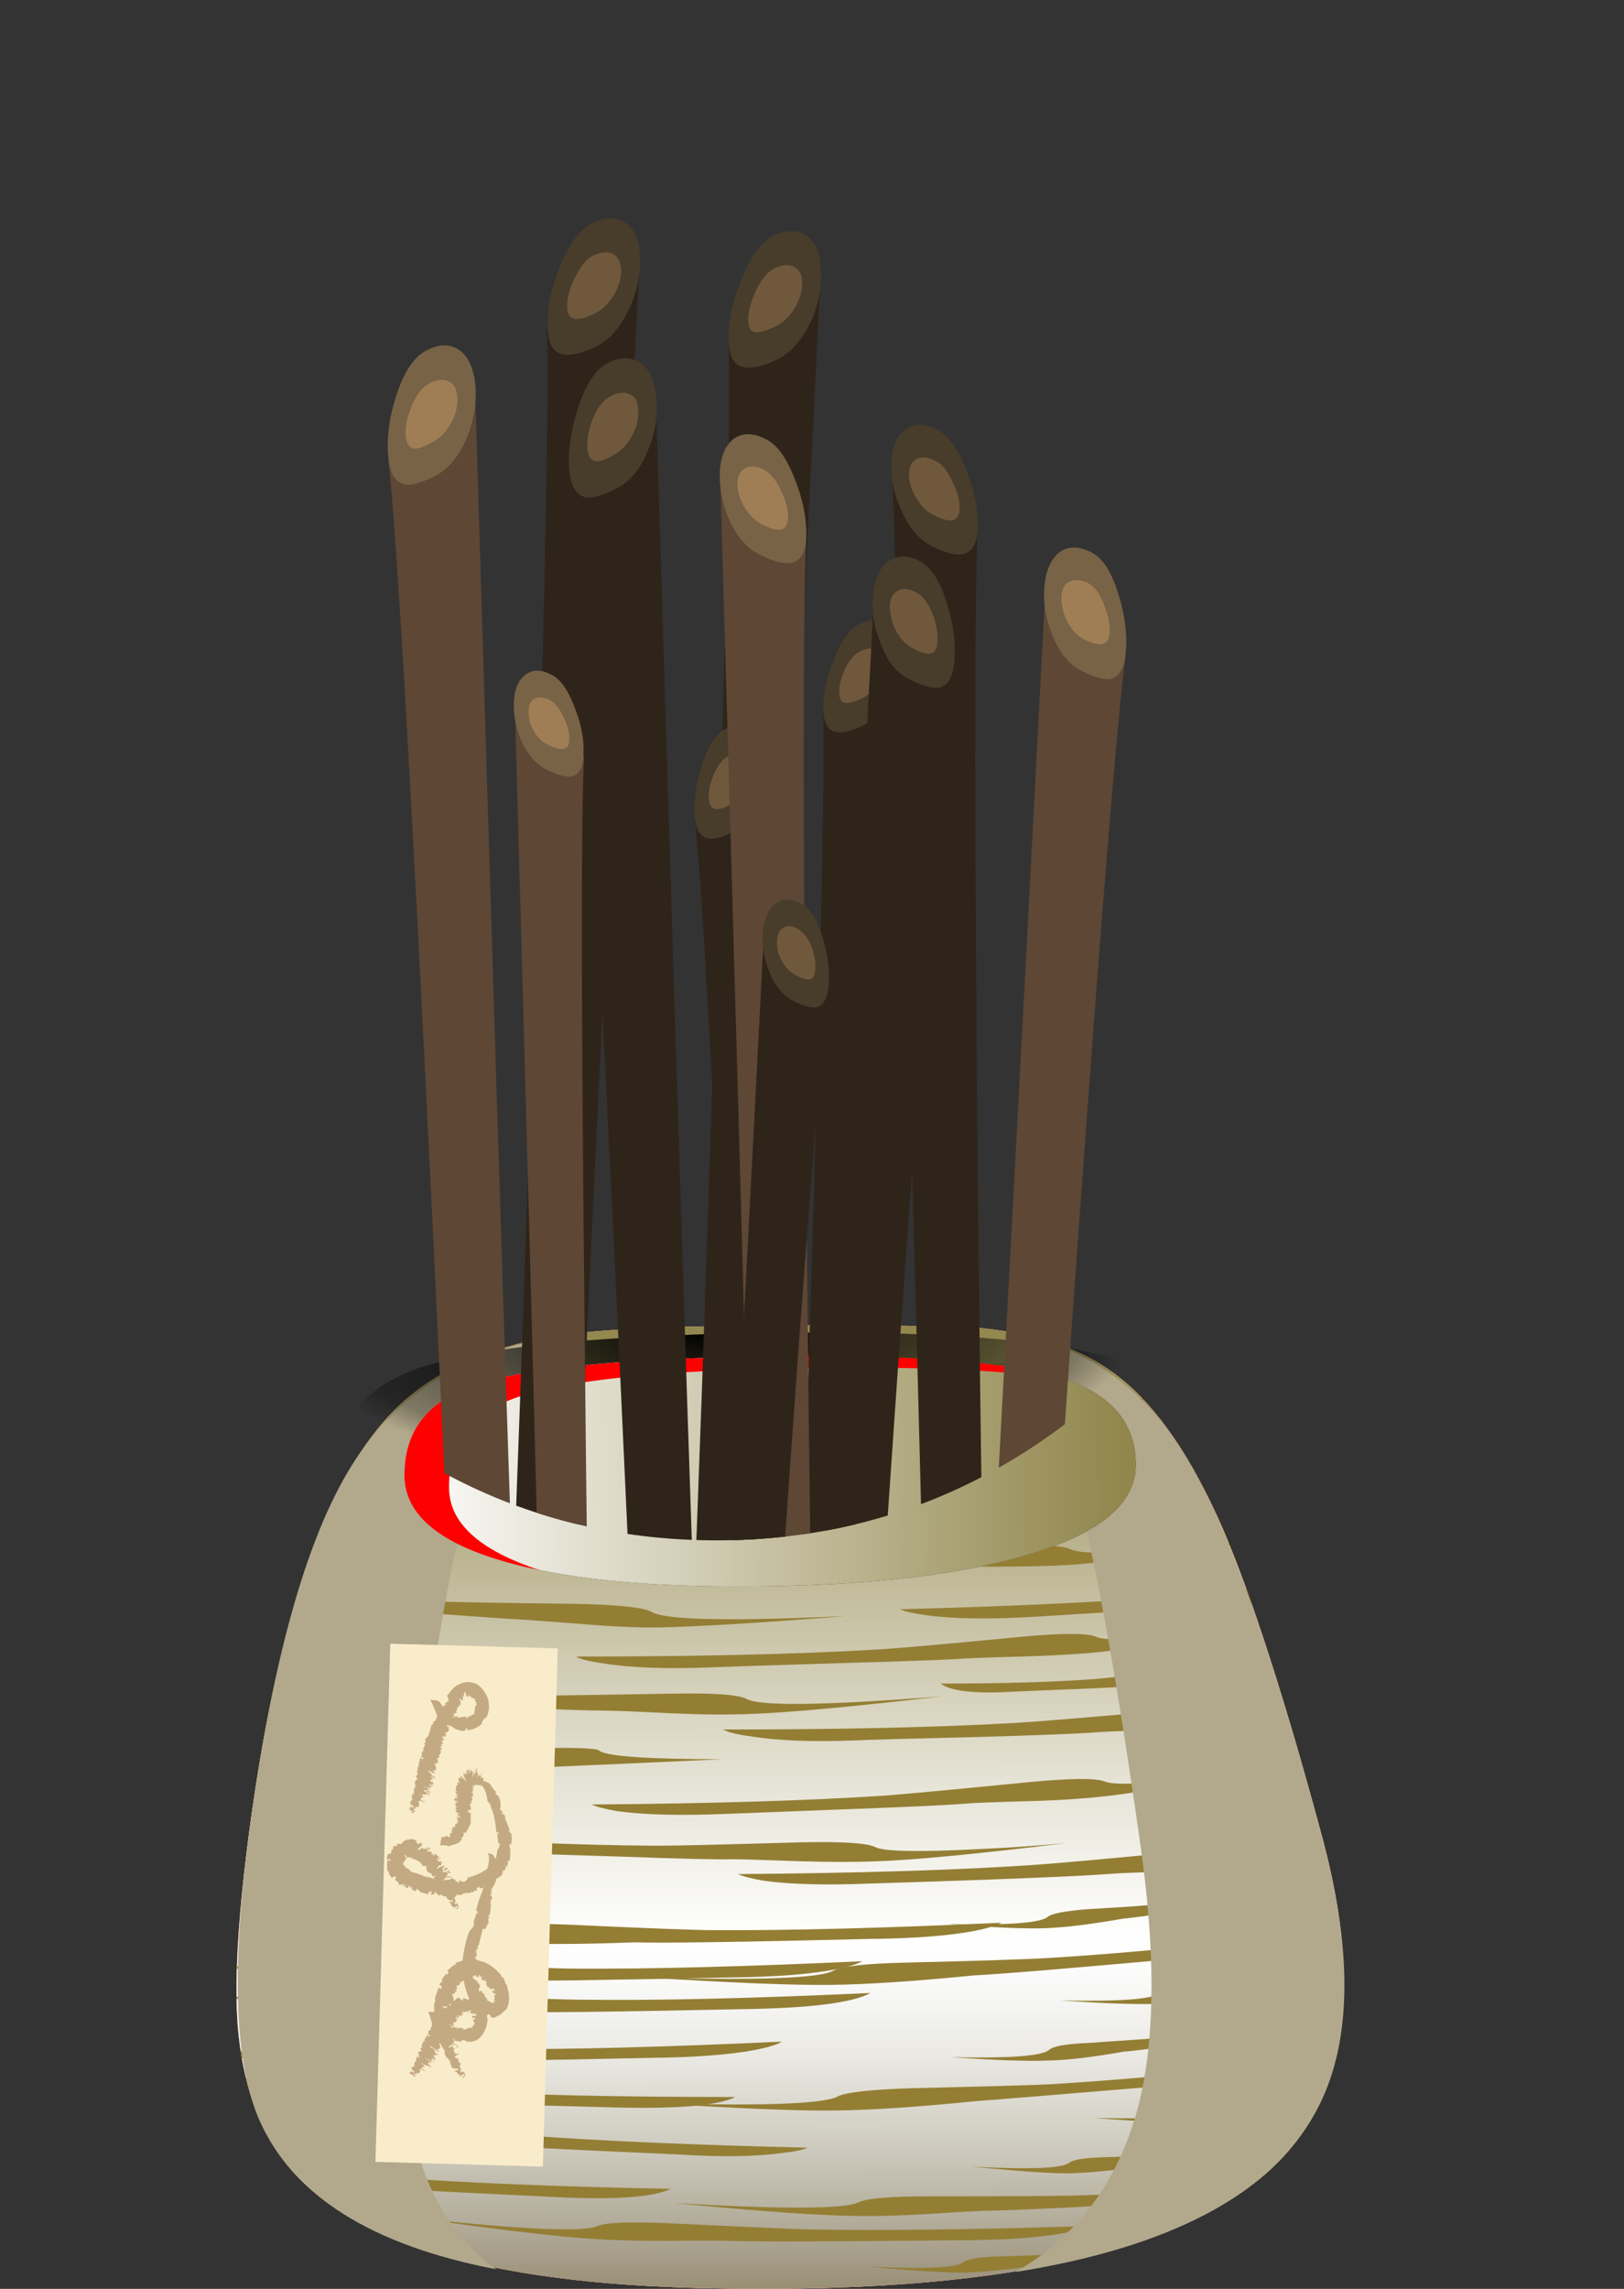 <?xml version="1.0" encoding="iso-8859-1"?>
<!-- Generator: Adobe Illustrator 15.1.0, SVG Export Plug-In . SVG Version: 6.00 Build 0)  -->
<!DOCTYPE svg PUBLIC "-//W3C//DTD SVG 1.1//EN" "http://www.w3.org/Graphics/SVG/1.1/DTD/svg11.dtd">
<svg version="1.1" id="FlashAICB" xmlns="http://www.w3.org/2000/svg" xmlns:xlink="http://www.w3.org/1999/xlink" x="0px" y="0px"
	 width="120.25px" height="169.4px" viewBox="0 0 120.25 169.4" style="enable-background:new 0 0 120.25 169.4;"
	 xml:space="preserve">
<rect x="0" y="0" width="120.25" height="169.4" fill="#333333" stroke="none"/>
<symbol  id="FlashAICB_Assets_x2F_decor_x5F_plants_5_x2F__x3C_Clip_Group_0_x3E_" viewBox="0 -71.397 120.25 71.305">
	<g id="Layer_1_55_">
	</g>
	<g>
		<defs>
			<path id="SVGID_1_" d="M97.95-38.15c-2.767,10.267-5.233,17.933-7.4,23c-2.3,5.267-4.85,9-7.65,11.2c-2.5,2-5.9,3.217-10.2,3.65
				c-1.9,0.167-6.967,0.233-15.2,0.2c-7.467-0.033-12.75-0.267-15.85-0.7c-4.667-0.7-8.383-2.167-11.15-4.4
				c-5.9-4.7-9.967-15.883-12.2-33.55c-0.7-5.633-0.933-10.017-0.7-13.15c0.333-4.167,1.5-7.533,3.5-10.1
				c4.566-5.9,14.983-9.017,31.25-9.35c21.333-0.467,35.367,2.583,42.1,9.15C99.683-57.067,100.85-49.05,97.95-38.15z"/>
		</defs>
		<clipPath id="SVGID_2_">
			<use xlink:href="#SVGID_1_"  style="overflow:visible;"/>
		</clipPath>
		<g id="Layer_3_2_" style="clip-path:url(#SVGID_2_);">
			<g>
				
					<use xlink:href="#FlashAICB_Assets_x2F_decor_x5F_plants_5_x2F__x3C_Path_x3E__x5F_36"  width="52.5" height="2.44" y="-2.44" transform="matrix(1 0 0 1 17.2 -26.45)" style="overflow:visible;opacity:0.301;enable-background:new    ;"/>
				
					<use xlink:href="#FlashAICB_Assets_x2F_decor_x5F_plants_5_x2F__x3C_Path_x3E__x5F_35"  width="52.8" height="3.457" y="-3.457" transform="matrix(1 0 0 1 53.55 -27.4)" style="overflow:visible;opacity:0.301;enable-background:new    ;"/>
				
					<use xlink:href="#FlashAICB_Assets_x2F_decor_x5F_plants_5_x2F__x3C_Path_x3E__x5F_34"  width="53.1" height="3.507" y="-3.507" transform="matrix(1 0 0 1 42.65 -21.95)" style="overflow:visible;opacity:0.102;enable-background:new    ;"/>
				
					<use xlink:href="#FlashAICB_Assets_x2F_decor_x5F_plants_5_x2F__x3C_Path_x3E__x5F_33"  width="52.8" height="3.75" y="-3.75" transform="matrix(1 0 0 1 9.9 -18.7)" style="overflow:visible;opacity:0.199;enable-background:new    ;"/>
				
					<use xlink:href="#FlashAICB_Assets_x2F_decor_x5F_plants_5_x2F__x3C_Path_x3E__x5F_32"  width="28" height="2.607" y="-2.607" transform="matrix(1 0 0 1 69.65 -24.65)" style="overflow:visible;opacity:0.301;enable-background:new    ;"/>
				
					<use xlink:href="#FlashAICB_Assets_x2F_decor_x5F_plants_5_x2F__x3C_Path_x3E__x5F_31"  width="42.1" height="4.007" y="-4.007" transform="matrix(1 0 0 1 19.45 -10.8)" style="overflow:visible;opacity:0.301;enable-background:new    ;"/>
				
					<use xlink:href="#FlashAICB_Assets_x2F_decor_x5F_plants_5_x2F__x3C_Path_x3E__x5F_30"  width="27.6" height="2.76" y="-2.76" transform="matrix(1 0 0 1 13.4 -23.35)" style="overflow:visible;opacity:0.301;enable-background:new    ;"/>
				
					<use xlink:href="#FlashAICB_Assets_x2F_decor_x5F_plants_5_x2F__x3C_Path_x3E__x5F_29"  width="28.45" height="3.057" y="-3.057" transform="matrix(1 0 0 1 61.85 -10.85)" style="overflow:visible;opacity:0.301;enable-background:new    ;"/>
				
					<use xlink:href="#FlashAICB_Assets_x2F_decor_x5F_plants_5_x2F__x3C_Path_x3E__x5F_28"  width="48.45" height="2.24" y="-2.24" transform="matrix(1 0 0 1 38.05 -9.6)" style="overflow:visible;opacity:0.301;enable-background:new    ;"/>
				
					<use xlink:href="#FlashAICB_Assets_x2F_decor_x5F_plants_5_x2F__x3C_Path_x3E__x5F_27"  width="27.7" height="1.45" y="-1.45" transform="matrix(1 0 0 1 29.7 -6.05)" style="overflow:visible;opacity:0.102;enable-background:new    ;"/>
				
					<use xlink:href="#FlashAICB_Assets_x2F_decor_x5F_plants_5_x2F__x3C_Path_x3E__x5F_26"  width="27.8" height="2.982" y="-2.982" transform="matrix(1 0 0 1 58.65 -5.1)" style="overflow:visible;opacity:0.301;enable-background:new    ;"/>
				
					<use xlink:href="#FlashAICB_Assets_x2F_decor_x5F_plants_5_x2F__x3C_Path_x3E__x5F_25"  width="36" height="1.85" y="-1.85" transform="matrix(1 0 0 1 41.75 -2.35)" style="overflow:visible;opacity:0.301;enable-background:new    ;"/>
				
					<use xlink:href="#FlashAICB_Assets_x2F_decor_x5F_plants_5_x2F__x3C_Path_x3E__x5F_24"  width="41.6" height="2.71" y="-2.71" transform="matrix(1 0 0 1 11.9 -30.4)" style="overflow:visible;opacity:0.199;enable-background:new    ;"/>
				
					<use xlink:href="#FlashAICB_Assets_x2F_decor_x5F_plants_5_x2F__x3C_Path_x3E__x5F_23"  width="51.8" height="2.05" y="-2.05" transform="matrix(1 0 0 1 27.2 -37.75)" style="overflow:visible;opacity:0.301;enable-background:new    ;"/>
				
					<use xlink:href="#FlashAICB_Assets_x2F_decor_x5F_plants_5_x2F__x3C_Path_x3E__x5F_22"  width="52.05" height="3.717" y="-3.717" transform="matrix(1 0 0 1 54.65 -37.75)" style="overflow:visible;opacity:0.199;enable-background:new    ;"/>
				
					<use xlink:href="#FlashAICB_Assets_x2F_decor_x5F_plants_5_x2F__x3C_Path_x3E__x5F_21"  width="53.6" height="4.728" y="-4.728" transform="matrix(1 0 0 1 66.65 -17.05)" style="overflow:visible;opacity:0.301;enable-background:new    ;"/>
				
					<use xlink:href="#FlashAICB_Assets_x2F_decor_x5F_plants_5_x2F__x3C_Path_x3E__x5F_20"  width="53.55" height="2.117" y="-2.117" transform="matrix(1 0 0 1 40.35 -15.9)" style="overflow:visible;opacity:0.199;enable-background:new    ;"/>
				
					<use xlink:href="#FlashAICB_Assets_x2F_decor_x5F_plants_5_x2F__x3C_Path_x3E__x5F_19"  width="52.3" height="3.767" y="-3.767" transform="matrix(1 0 0 1 43.8 -32.55)" style="overflow:visible;opacity:0.301;enable-background:new    ;"/>
				
					<use xlink:href="#FlashAICB_Assets_x2F_decor_x5F_plants_5_x2F__x3C_Path_x3E__x5F_18"  width="27.2" height="2.55" y="-2.55" transform="matrix(1 0 0 1 6.5 -33.7)" style="overflow:visible;opacity:0.301;enable-background:new    ;"/>
				
					<use xlink:href="#FlashAICB_Assets_x2F_decor_x5F_plants_5_x2F__x3C_Path_x3E__x5F_17"  width="27.05" height="2.51" y="-2.51" transform="matrix(1 0 0 1 13.85 -39)" style="overflow:visible;opacity:0.199;enable-background:new    ;"/>
				
					<use xlink:href="#FlashAICB_Assets_x2F_decor_x5F_plants_5_x2F__x3C_Path_x3E__x5F_16"  width="51.4" height="4.054" y="-4.054" transform="matrix(1 0 0 1 47.75 -44.85)" style="overflow:visible;opacity:0.301;enable-background:new    ;"/>
				
					<use xlink:href="#FlashAICB_Assets_x2F_decor_x5F_plants_5_x2F__x3C_Path_x3E__x5F_15"  width="51.1" height="1.59" y="-1.59" transform="matrix(1 0 0 1 12.75 -47.1)" style="overflow:visible;opacity:0.301;enable-background:new    ;"/>
				
					<use xlink:href="#FlashAICB_Assets_x2F_decor_x5F_plants_5_x2F__x3C_Path_x3E__x5F_14"  width="51.35" height="1.625" y="-1.625" transform="matrix(1 0 0 1 22.8 -44.25)" style="overflow:visible;opacity:0.301;enable-background:new    ;"/>
				
					<use xlink:href="#FlashAICB_Assets_x2F_decor_x5F_plants_5_x2F__x3C_Path_x3E__x5F_13"  width="27.15" height="3.62" y="-3.62" transform="matrix(1 0 0 1 70.2 -41.1)" style="overflow:visible;opacity:0.199;enable-background:new    ;"/>
				
					<use xlink:href="#FlashAICB_Assets_x2F_decor_x5F_plants_5_x2F__x3C_Path_x3E__x5F_12"  width="27" height="3.522" y="-3.522" transform="matrix(1 0 0 1 78.5 -46.8)" style="overflow:visible;opacity:0.199;enable-background:new    ;"/>
				
					<use xlink:href="#FlashAICB_Assets_x2F_decor_x5F_plants_5_x2F__x3C_Path_x3E__x5F_11"  width="50.7" height="3.904" y="-3.904" transform="matrix(1 0 0 1 48.3 -54.3)" style="overflow:visible;opacity:0.102;enable-background:new    ;"/>
				
					<use xlink:href="#FlashAICB_Assets_x2F_decor_x5F_plants_5_x2F__x3C_Path_x3E__x5F_10"  width="50.6" height="1.567" y="-1.567" transform="matrix(1 0 0 1 7.3 -53.05)" style="overflow:visible;opacity:0.199;enable-background:new    ;"/>
				
					<use xlink:href="#FlashAICB_Assets_x2F_decor_x5F_plants_5_x2F__x3C_Path_x3E__x5F_9"  width="50.9" height="1.625" y="-1.625" transform="matrix(1 0 0 1 13.55 -49.4)" style="overflow:visible;opacity:0.301;enable-background:new    ;"/>
				
					<use xlink:href="#FlashAICB_Assets_x2F_decor_x5F_plants_5_x2F__x3C_Path_x3E__x5F_8"  width="50.25" height="3.2" y="-3.2" transform="matrix(1 0 0 1 4.2 -54.8)" style="overflow:visible;opacity:0.199;enable-background:new    ;"/>
				
					<use xlink:href="#FlashAICB_Assets_x2F_decor_x5F_plants_5_x2F__x3C_Path_x3E__x5F_7"  width="26.8" height="3.472" y="-3.472" transform="matrix(1 0 0 1 70.4 -51.05)" style="overflow:visible;opacity:0.301;enable-background:new    ;"/>
				
					<use xlink:href="#FlashAICB_Assets_x2F_decor_x5F_plants_5_x2F__x3C_Path_x3E__x5F_6"  width="26.75" height="3.47" y="-3.47" transform="matrix(1 0 0 1 81 -55.6)" style="overflow:visible;opacity:0.199;enable-background:new    ;"/>
				
					<use xlink:href="#FlashAICB_Assets_x2F_decor_x5F_plants_5_x2F__x3C_Path_x3E__x5F_5"  width="50.2" height="2.81" y="-2.81" transform="matrix(1 0 0 1 49.95 -63.2)" style="overflow:visible;opacity:0.301;enable-background:new    ;"/>
				
					<use xlink:href="#FlashAICB_Assets_x2F_decor_x5F_plants_5_x2F__x3C_Path_x3E__x5F_4_x5F_0"  width="49.85" height="4.079" y="-4.079" transform="matrix(1 0 0 1 9.95 -57.5)" style="overflow:visible;opacity:0.301;enable-background:new    ;"/>
				
					<use xlink:href="#FlashAICB_Assets_x2F_decor_x5F_plants_5_x2F__x3C_Path_x3E__x5F_3_x5F_0"  width="49.65" height="4.04" y="-4.04" transform="matrix(1 0 0 1 0 -60.65)" style="overflow:visible;opacity:0.199;enable-background:new    ;"/>
				
					<use xlink:href="#FlashAICB_Assets_x2F_decor_x5F_plants_5_x2F__x3C_Path_x3E__x5F_2_x5F_0"  width="49.8" height="1.74" y="-1.74" transform="matrix(1 0 0 1 30.75 -66.15)" style="overflow:visible;opacity:0.102;enable-background:new    ;"/>
				
					<use xlink:href="#FlashAICB_Assets_x2F_decor_x5F_plants_5_x2F__x3C_Path_x3E__x5F_1"  width="26.6" height="2.85" y="-2.85" transform="matrix(1 0 0 1 71.95 -60)" style="overflow:visible;opacity:0.301;enable-background:new    ;"/>
				
					<use xlink:href="#FlashAICB_Assets_x2F_decor_x5F_plants_5_x2F__x3C_Path_x3E_"  width="26.25" height="2.8" y="-2.8" transform="matrix(1 0 0 1 64.15 -67.4)" style="overflow:visible;opacity:0.301;enable-background:new    ;"/>
			</g>
		</g>
	</g>
	<g id="Layer_4_2_">
	</g>
</symbol>
<symbol  id="FlashAICB_Assets_x2F_decor_x5F_plants_5_x2F__x3C_Clip_Group_0_x3E__x5F_0" viewBox="0 -166.95 97 166.95">
	<g id="Layer_1_49_">
	</g>
	<g>
		<defs>
			<path id="SVGID_3_" d="M82.8-16.7C73.333-5.567,61.9,0,48.5,0C35.133,0,23.7-5.567,14.2-16.7C4.733-27.833,0-41.267,0-57
				s4.733-29.167,14.2-40.3c9.5-11.133,20.933-16.7,34.3-16.7c13.4,0,24.833,5.567,34.3,16.7C92.267-86.2,97-72.767,97-57
				C97-41.267,92.267-27.833,82.8-16.7z"/>
		</defs>
		<clipPath id="SVGID_4_">
			<use xlink:href="#SVGID_3_"  style="overflow:visible;"/>
		</clipPath>
		<g id="Layer_3_1_" style="clip-path:url(#SVGID_4_);">
			<g>
				<g>
					<path style="fill-rule:evenodd;clip-rule:evenodd;fill:#5E4735;" d="M24.2-33.9c0.966,0.933,1.966,1.883,3,2.85
						c2.033,1.966,3.167,3.017,3.4,3.15c2.4-79.667,3.783-120.467,4.15-122.4l-0.4-1.9c-0.3-1.333-0.567-2.15-0.8-2.45L32.9-151
						l-0.05-4.7c-1.233,0.8-2.184,1.534-2.85,2.2c-0.133,10.233-0.983,31.4-2.55,63.5C25.917-58.367,24.833-39.667,24.2-33.9z"/>
					<path style="fill-rule:evenodd;clip-rule:evenodd;fill:#786347;" d="M27.8-35.15c-1.066-0.567-1.867-0.8-2.4-0.7
						c-0.7,0.167-1.1,0.85-1.2,2.05c-0.133,1.4,0.066,2.917,0.6,4.55c0.567,1.733,1.3,2.833,2.2,3.3c0.933,0.5,1.75,0.517,2.45,0.05
						c0.667-0.467,1.066-1.333,1.2-2.6c0.1-1.333-0.117-2.65-0.65-3.95C29.433-33.75,28.7-34.65,27.8-35.15z"/>
					<path style="fill-rule:evenodd;clip-rule:evenodd;fill:#9F7E56;" d="M27.6-32.65c-0.633-0.367-1.1-0.55-1.4-0.55
						c-0.4,0-0.633,0.284-0.7,0.85c-0.067,0.667,0.067,1.4,0.4,2.2c0.333,0.867,0.767,1.45,1.3,1.75c0.533,0.3,1,0.367,1.4,0.2
						c0.4-0.133,0.633-0.5,0.7-1.1c0.067-0.633-0.066-1.267-0.4-1.9C28.567-31.867,28.133-32.35,27.6-32.65z"/>
				</g>
				<g>
					<path style="fill-rule:evenodd;clip-rule:evenodd;fill:#2F241A;" d="M35.95-24.2l3.25,2.65c2.2,1.8,3.417,2.767,3.65,2.9
						c-4-79.6-5.883-120.383-5.65-122.35l-0.55-1.85c-0.433-1.333-0.783-2.15-1.05-2.45l-0.35,3.75l-0.45-4.7
						c-1.167,0.867-2.05,1.667-2.65,2.4c0.7,10.3,1.567,31.467,2.6,63.5C35.717-48.65,36.117-29.933,35.95-24.2z"/>
					<path style="fill-rule:evenodd;clip-rule:evenodd;fill:#483C2B;" d="M41.85-16.55c0.667-0.534,1-1.434,1-2.7
						c0-1.333-0.317-2.633-0.95-3.9c-0.667-1.267-1.467-2.117-2.4-2.55c-1.1-0.5-1.933-0.667-2.5-0.5c-0.667,0.2-1,0.9-1,2.1
						c-0.033,1.367,0.283,2.867,0.95,4.5c0.733,1.7,1.55,2.75,2.45,3.15C40.4-16.017,41.217-16.05,41.85-16.55z"/>
					<path style="fill-rule:evenodd;clip-rule:evenodd;fill:#6F583C;" d="M40.85-18.8c0.367-0.2,0.566-0.6,0.6-1.2
						c0-0.6-0.184-1.217-0.55-1.85c-0.4-0.633-0.867-1.083-1.4-1.35c-1.367-0.667-2.05-0.517-2.05,0.45
						C37.417-22.117,37.6-21.4,38-20.6c0.4,0.867,0.867,1.434,1.4,1.7C40-18.633,40.483-18.6,40.85-18.8z"/>
				</g>
				<g>
					<path style="fill-rule:evenodd;clip-rule:evenodd;fill:#2F241A;" d="M40.6-32c2.033,1.967,3.167,3.017,3.4,3.15
						c2.4-79.667,3.8-120.467,4.2-122.4l-0.4-1.9c-0.333-1.333-0.617-2.15-0.85-2.45l-0.65,3.65l-0.05-4.7
						c-1.233,0.8-2.183,1.533-2.85,2.2c-0.133,10.233-0.983,31.4-2.55,63.5c-1.533,31.633-2.617,50.333-3.25,56.1
						C38.567-33.917,39.567-32.967,40.6-32z"/>
					<path style="fill-rule:evenodd;clip-rule:evenodd;fill:#483C2B;" d="M42.85-26.85c0.7-0.467,1.1-1.333,1.2-2.6
						c0.133-1.3-0.083-2.617-0.65-3.95c-0.533-1.3-1.267-2.2-2.2-2.7c-1.067-0.566-1.867-0.8-2.4-0.7c-0.7,0.167-1.1,0.85-1.2,2.05
						c-0.1,1.4,0.117,2.917,0.65,4.55c0.567,1.733,1.283,2.833,2.15,3.3C41.333-26.4,42.15-26.383,42.85-26.85z"/>
					<path style="fill-rule:evenodd;clip-rule:evenodd;fill:#6F583C;" d="M40.6-29.35c0.533,0.3,1,0.367,1.4,0.2
						c0.433-0.133,0.667-0.5,0.7-1.1c0.066-0.633-0.067-1.267-0.4-1.9c-0.333-0.667-0.767-1.15-1.3-1.45
						c-1.267-0.8-1.95-0.7-2.05,0.3c-0.067,0.633,0.05,1.367,0.35,2.2C39.633-30.233,40.067-29.65,40.6-29.35z"/>
				</g>
				<g>
					<path style="fill-rule:evenodd;clip-rule:evenodd;fill:#2F241A;" d="M49.4-25.15l3.2,2.65c2.2,1.8,3.417,2.767,3.65,2.9
						c-3.967-79.6-5.85-120.367-5.65-122.3l-0.55-1.9c-0.4-1.333-0.733-2.15-1-2.45l-0.35,3.75l-0.45-4.7
						c-1.167,0.867-2.067,1.667-2.7,2.4c0.7,10.2,1.567,31.367,2.6,63.5C49.15-49.667,49.567-30.95,49.4-25.15z"/>
					<path style="fill-rule:evenodd;clip-rule:evenodd;fill:#483C2B;" d="M52.9-26.65c-1.1-0.5-1.933-0.667-2.5-0.5
						c-0.667,0.2-1,0.9-1,2.1c0,1.4,0.333,2.9,1,4.5c0.7,1.7,1.5,2.75,2.4,3.15c1,0.433,1.817,0.4,2.45-0.1
						c0.667-0.533,1-1.433,1-2.7c0.033-1.333-0.267-2.633-0.9-3.9C54.683-25.367,53.867-26.217,52.9-26.65z"/>
					<path style="fill-rule:evenodd;clip-rule:evenodd;fill:#6F583C;" d="M52.9-24.15c-0.667-0.3-1.15-0.45-1.45-0.45
						c-0.4,0.033-0.6,0.333-0.6,0.9c0,0.633,0.183,1.35,0.55,2.15c0.4,0.867,0.867,1.433,1.4,1.7c0.6,0.267,1.083,0.3,1.45,0.1
						c0.4-0.2,0.6-0.6,0.6-1.2c0-0.6-0.184-1.216-0.55-1.85C53.9-23.433,53.433-23.883,52.9-24.15z"/>
				</g>
				<g>
					<path style="fill-rule:evenodd;clip-rule:evenodd;fill:#2F241A;" d="M46.9-60.5l5.15,4.9c1.967-65.367,3.1-98.833,3.4-100.4
						l-0.35-1.55c-0.233-1.1-0.45-1.784-0.65-2.05l-0.55,3l-0.05-3.85c-1,0.633-1.767,1.233-2.3,1.8
						c-0.1,8.367-0.783,25.75-2.05,52.15C48.267-80.6,47.4-65.267,46.9-60.5z"/>
					<path style="fill-rule:evenodd;clip-rule:evenodd;fill:#483C2B;" d="M49.8-61.5c-1.8-1.033-2.767-0.683-2.9,1.05
						c-0.1,1.133,0.067,2.383,0.5,3.75c0.467,1.467,1.05,2.383,1.75,2.75c0.767,0.4,1.417,0.417,1.95,0.05
						c0.566-0.4,0.9-1.133,1-2.2c0.1-1.066-0.067-2.133-0.5-3.2C51.133-60.367,50.533-61.1,49.8-61.5z"/>
					<path style="fill-rule:evenodd;clip-rule:evenodd;fill:#6F583C;" d="M49.65-59.5c-1.066-0.6-1.633-0.5-1.7,0.3
						c-0.067,0.5,0.033,1.083,0.3,1.75c0.3,0.733,0.65,1.217,1.05,1.45c0.434,0.267,0.817,0.333,1.15,0.2
						c0.333-0.133,0.517-0.45,0.55-0.95c0.067-0.5-0.033-1.017-0.3-1.55C50.433-58.867,50.083-59.267,49.65-59.5z"/>
				</g>
				<g>
					<path style="fill-rule:evenodd;clip-rule:evenodd;fill:#2F241A;" d="M55.4-98.65c0.8,25.933,1.133,41.3,1,46.1L61.95-48
						c-3.233-65.333-4.75-98.783-4.55-100.35l-0.45-1.55c-0.367-1.1-0.65-1.767-0.85-2l-0.25,3.05l-0.4-3.85
						c-0.934,0.733-1.65,1.383-2.15,1.95C53.867-142.417,54.567-125.05,55.4-98.65z"/>
					<path style="fill-rule:evenodd;clip-rule:evenodd;fill:#483C2B;" d="M57.2-48.8c0.566,1.433,1.216,2.316,1.95,2.65
						c0.8,0.367,1.467,0.333,2-0.1s0.8-1.183,0.8-2.25c0-1.1-0.25-2.15-0.75-3.15c-0.534-1.067-1.184-1.767-1.95-2.1
						c-0.9-0.4-1.567-0.533-2-0.4c-0.533,0.133-0.817,0.7-0.85,1.7C56.4-51.317,56.667-50.1,57.2-48.8z"/>
					<path style="fill-rule:evenodd;clip-rule:evenodd;fill:#6F583C;" d="M59.15-48.2c0.467,0.233,0.867,0.267,1.2,0.1
						c0.3-0.167,0.45-0.483,0.45-0.95c0.034-0.5-0.1-1.017-0.4-1.55c-0.333-0.533-0.717-0.9-1.15-1.1
						c-1.1-0.533-1.65-0.417-1.65,0.35c-0.033,0.533,0.1,1.133,0.4,1.8C58.333-48.85,58.717-48.4,59.15-48.2z"/>
				</g>
				<g>
					<path style="fill-rule:evenodd;clip-rule:evenodd;fill:#5E4735;" d="M78.8-48.45c-0.7-5.4-2.1-22.95-4.2-52.65
						c-2.133-30.2-3.35-50.1-3.65-59.7c-0.667-0.633-1.583-1.317-2.75-2.05l0.05,4.45l-0.7-3.45c-0.2,0.3-0.45,1.083-0.75,2.35
						l-0.35,1.8c0.4,1.8,2.55,40.133,6.45,115c0.2-0.133,1.25-1.133,3.15-3C76.983-46.633,77.9-47.55,78.8-48.45z"/>
					<path style="fill-rule:evenodd;clip-rule:evenodd;fill:#786347;" d="M78.8-48.35c-0.1-1.133-0.483-1.767-1.15-1.9
						c-0.533-0.067-1.3,0.167-2.3,0.7c-0.833,0.466-1.5,1.333-2,2.6c-0.5,1.233-0.684,2.467-0.55,3.7
						c0.133,1.167,0.534,1.983,1.2,2.45c0.667,0.4,1.433,0.367,2.3-0.1c0.833-0.434,1.5-1.5,2-3.2
						C78.767-45.633,78.933-47.05,78.8-48.35z"/>
					<path style="fill-rule:evenodd;clip-rule:evenodd;fill:#9F7E56;" d="M75.6-47.25c-0.5,0.3-0.9,0.767-1.2,1.4
						c-0.267,0.6-0.383,1.2-0.35,1.8c0.067,0.566,0.3,0.917,0.7,1.05s0.85,0.067,1.35-0.2c0.467-0.267,0.85-0.833,1.15-1.7
						c0.3-0.767,0.417-1.45,0.35-2.05C77.5-47.817,76.833-47.917,75.6-47.25z"/>
				</g>
				<g>
					<path style="fill-rule:evenodd;clip-rule:evenodd;fill:#2F241A;" d="M67.85-39.15c-0.267-5.3-0.25-22.9,0.05-52.8
						c0.333-30.033,0.717-49.95,1.15-59.75c-0.566-0.667-1.417-1.417-2.55-2.25l-0.3,4.45l-0.4-3.5c-0.233,0.3-0.55,1.067-0.95,2.3
						l-0.5,1.8c0.267,1.8-0.684,40.167-2.85,115.1c0.233-0.1,1.367-1.017,3.4-2.75C65.9-37.45,66.883-38.317,67.85-39.15z"/>
					<path style="fill-rule:evenodd;clip-rule:evenodd;fill:#483C2B;" d="M64.5-40.45c-0.9,0.434-1.633,1.25-2.2,2.45
						c-0.6,1.2-0.883,2.417-0.85,3.65c0.033,1.2,0.367,2.05,1,2.55c0.633,0.466,1.4,0.483,2.3,0.05c0.867-0.4,1.617-1.417,2.25-3.05
						c0.6-1.534,0.883-2.95,0.85-4.25c-0.033-1.133-0.383-1.784-1.05-1.95C66.3-41.133,65.533-40.95,64.5-40.45z"/>
					<path style="fill-rule:evenodd;clip-rule:evenodd;fill:#6F583C;" d="M64.55-38.1c-0.5,0.233-0.933,0.667-1.3,1.3
						c-0.333,0.566-0.5,1.15-0.5,1.75c0.033,0.566,0.233,0.933,0.6,1.1c0.367,0.167,0.816,0.117,1.35-0.15
						c0.5-0.233,0.933-0.767,1.3-1.6c0.367-0.733,0.533-1.4,0.5-2C66.467-38.633,65.817-38.767,64.55-38.1z"/>
				</g>
				<g>
					<path style="fill-rule:evenodd;clip-rule:evenodd;fill:#2F241A;" d="M66.1-49.1c-0.7-5.367-2.1-22.933-4.2-52.7
						c-2.1-30.067-3.316-49.967-3.65-59.7c-0.667-0.633-1.583-1.317-2.75-2.05l0.05,4.5l-0.7-3.5c-0.2,0.3-0.45,1.083-0.75,2.35
						l-0.35,1.8c0.4,1.8,2.55,40.133,6.45,115c0.2-0.133,1.25-1.117,3.15-2.95C64.283-47.283,65.2-48.2,66.1-49.1z"/>
					<path style="fill-rule:evenodd;clip-rule:evenodd;fill:#483C2B;" d="M66.1-49.05c-0.1-1.1-0.483-1.717-1.15-1.85
						c-0.534-0.067-1.3,0.167-2.3,0.7c-0.867,0.467-1.533,1.333-2,2.6c-0.5,1.2-0.683,2.417-0.55,3.65
						c0.133,1.2,0.533,2.017,1.2,2.45c0.667,0.433,1.434,0.417,2.3-0.05c0.833-0.467,1.5-1.534,2-3.2
						C66.067-46.283,66.233-47.717,66.1-49.05z"/>
					<path style="fill-rule:evenodd;clip-rule:evenodd;fill:#6F583C;" d="M62.9-47.9c-0.5,0.3-0.9,0.767-1.2,1.4
						c-0.267,0.6-0.383,1.2-0.35,1.8c0.066,0.534,0.3,0.883,0.7,1.05c0.367,0.133,0.817,0.05,1.35-0.25
						c0.467-0.3,0.85-0.85,1.15-1.65c0.267-0.767,0.367-1.45,0.3-2.05C64.783-48.533,64.133-48.633,62.9-47.9z"/>
				</g>
				<g>
					<path style="fill-rule:evenodd;clip-rule:evenodd;fill:#5E4735;" d="M55.15-39.8c-0.267-5.4-0.25-23.017,0.05-52.85
						c0.3-30.133,0.683-50.05,1.15-59.75c-0.567-0.667-1.417-1.4-2.55-2.2l-0.35,4.45l-0.4-3.5c-0.233,0.3-0.533,1.066-0.9,2.3
						l-0.5,1.75c0.267,1.833-0.7,40.217-2.9,115.15c0.267-0.133,1.417-1.066,3.45-2.8C53.2-38.117,54.183-38.967,55.15-39.8z"/>
					<path style="fill-rule:evenodd;clip-rule:evenodd;fill:#786347;" d="M51.8-41.1c-0.9,0.4-1.65,1.2-2.25,2.4
						c-0.566,1.2-0.833,2.417-0.8,3.65c0.033,1.2,0.367,2.05,1,2.55c0.633,0.467,1.4,0.483,2.3,0.05c0.867-0.367,1.617-1.367,2.25-3
						c0.6-1.5,0.883-2.917,0.85-4.25c-0.033-1.133-0.383-1.783-1.05-1.95C53.6-41.783,52.833-41.6,51.8-41.1z"/>
					<path style="fill-rule:evenodd;clip-rule:evenodd;fill:#9F7E56;" d="M51.85-38.8c-0.5,0.267-0.934,0.7-1.3,1.3
						c-0.333,0.6-0.5,1.183-0.5,1.75c0.034,0.567,0.233,0.933,0.6,1.1c0.367,0.2,0.817,0.167,1.35-0.1c0.5-0.267,0.933-0.8,1.3-1.6
						c0.367-0.767,0.534-1.45,0.5-2.05c-0.033-0.5-0.233-0.767-0.6-0.8C52.9-39.233,52.45-39.1,51.85-38.8z"/>
				</g>
				<g>
					<path style="fill-rule:evenodd;clip-rule:evenodd;fill:#2F241A;" d="M56.8-73.1c-0.566-4.5-1.7-18.917-3.4-43.25
						c-1.733-24.8-2.717-41.117-2.95-48.95c-0.534-0.5-1.284-1.05-2.25-1.65l0.05,3.65l-0.55-2.85c-0.2,0.233-0.4,0.867-0.6,1.9
						l-0.3,1.5c0.333,1.467,2.083,32.917,5.25,94.35L56.8-73.1z"/>
					<path style="fill-rule:evenodd;clip-rule:evenodd;fill:#483C2B;" d="M54.05-74c-0.7,0.4-1.25,1.1-1.65,2.1
						c-0.4,1.033-0.55,2.05-0.45,3.05c0.133,1,0.466,1.667,1,2c0.533,0.367,1.15,0.35,1.85-0.05c0.667-0.367,1.2-1.233,1.6-2.6
						c0.367-1.267,0.5-2.433,0.4-3.5c-0.1-0.933-0.4-1.45-0.9-1.55C55.467-74.617,54.85-74.433,54.05-74z"/>
					<path style="fill-rule:evenodd;clip-rule:evenodd;fill:#6F583C;" d="M54.25-72.1c-0.4,0.233-0.733,0.617-1,1.15
						c-0.233,0.5-0.317,1-0.25,1.5c0.067,0.434,0.25,0.717,0.55,0.85c0.3,0.133,0.65,0.067,1.05-0.2c0.4-0.233,0.733-0.7,1-1.4
						c0.2-0.633,0.267-1.183,0.2-1.65c-0.033-0.433-0.2-0.65-0.5-0.65C55.067-72.5,54.717-72.367,54.25-72.1z"/>
				</g>
				<g>
					<path style="fill-rule:evenodd;clip-rule:evenodd;fill:#5E4735;" d="M38.7-55.95c-0.233-4.4-0.217-18.85,0.05-43.35
						c0.233-24.7,0.533-41.05,0.9-49.05c-0.5-0.533-1.2-1.133-2.1-1.8l-0.25,3.65l-0.3-2.9c-0.2,0.233-0.45,0.867-0.75,1.9
						l-0.4,1.45c0.2,1.5-0.567,33-2.3,94.5L38.7-55.95z"/>
					<path style="fill-rule:evenodd;clip-rule:evenodd;fill:#786347;" d="M36-57c-0.733,0.333-1.35,0.983-1.85,1.95
						c-0.467,1-0.683,2.017-0.65,3.05c0.033,0.967,0.317,1.65,0.85,2.05c0.5,0.4,1.117,0.417,1.85,0.05c0.7-0.3,1.3-1.117,1.8-2.45
						c0.5-1.267,0.717-2.433,0.65-3.5c-0.033-0.933-0.3-1.467-0.8-1.6C37.45-57.55,36.833-57.4,36-57z"/>
					<path style="fill-rule:evenodd;clip-rule:evenodd;fill:#9F7E56;" d="M36-55.1c-0.433,0.2-0.783,0.55-1.05,1.05
						c-0.267,0.466-0.383,0.95-0.35,1.45c0,0.467,0.15,0.767,0.45,0.9c0.3,0.133,0.667,0.1,1.1-0.1c0.4-0.233,0.75-0.667,1.05-1.3
						c0.3-0.633,0.433-1.2,0.4-1.7C37.567-55.533,37.033-55.633,36-55.1z"/>
				</g>
			</g>
		</g>
	</g>
	<g id="Layer_4_1_">
	</g>
</symbol>
<symbol  id="FlashAICB_Assets_x2F_decor_x5F_plants_5_x2F__x3C_Group_x3E_" viewBox="-0.017 -5.362 4.151 5.365">
	<g id="Layer_1_44_">
		<g>
			
				<linearGradient id="SVGID_5_" gradientUnits="userSpaceOnUse" x1="17026.059" y1="-852.711" x2="17031.412" y2="-852.711" gradientTransform="matrix(-0.103 0.995 -0.995 -0.103 903.382 -17028.879)">
				<stop  offset="0.133" style="stop-color:#856D21;stop-opacity:0"/>
				<stop  offset="0.286" style="stop-color:#8B793E;stop-opacity:0.341"/>
				<stop  offset="0.451" style="stop-color:#918356;stop-opacity:0.631"/>
				<stop  offset="0.62" style="stop-color:#948A68;stop-opacity:0.835"/>
				<stop  offset="0.8" style="stop-color:#978E72;stop-opacity:0.953"/>
				<stop  offset="1" style="stop-color:#988F76"/>
			</linearGradient>
			<path style="fill-rule:evenodd;clip-rule:evenodd;fill:url(#SVGID_5_);" d="M4.1-2.45C4.2-3.183,4.083-3.833,3.75-4.4
				c-0.367-0.567-0.833-0.883-1.4-0.95C1.783-5.417,1.267-5.2,0.8-4.7C0.333-4.2,0.067-3.583,0-2.85S0.067-1.467,0.4-0.9
				C0.767-0.367,1.233-0.067,1.8,0c0.567,0.033,1.067-0.183,1.5-0.65C3.767-1.117,4.033-1.717,4.1-2.45z"/>
			
				<linearGradient id="SVGID_6_" gradientUnits="userSpaceOnUse" x1="-758.578" y1="-15370.916" x2="-755.135" y2="-15370.916" gradientTransform="matrix(0.102 -0.995 0.995 0.102 15370.297 807.029)">
				<stop  offset="0.133" style="stop-color:#856D21;stop-opacity:0"/>
				<stop  offset="0.286" style="stop-color:#8B793E;stop-opacity:0.341"/>
				<stop  offset="0.451" style="stop-color:#918356;stop-opacity:0.631"/>
				<stop  offset="0.62" style="stop-color:#948A68;stop-opacity:0.835"/>
				<stop  offset="0.8" style="stop-color:#978E72;stop-opacity:0.953"/>
				<stop  offset="1" style="stop-color:#988F76"/>
			</linearGradient>
			<path style="fill-rule:evenodd;clip-rule:evenodd;fill:url(#SVGID_6_);" d="M0.75-2.8C0.717-2.333,0.8-1.917,1-1.55
				c0.233,0.367,0.533,0.566,0.9,0.6c0.367,0.034,0.7-0.1,1-0.4c0.3-0.333,0.467-0.733,0.5-1.2C3.467-3.017,3.383-3.433,3.15-3.8
				s-0.533-0.567-0.9-0.6s-0.7,0.1-1,0.4C0.983-3.667,0.817-3.267,0.75-2.8z"/>
		</g>
	</g>
</symbol>
<symbol  id="FlashAICB_Assets_x2F_decor_x5F_plants_5_x2F__x3C_Path_x3E_" viewBox="0 -2.8 26.25 2.8">
	<g id="Layer_1_41_">
		<path style="fill-rule:evenodd;clip-rule:evenodd;fill:#947E34;" d="M26.25,0c-0.6-0.633-2.233-1.083-4.9-1.35
			c-4.867-0.566-7.833-0.883-8.9-0.95c-2.2-0.3-4-0.467-5.4-0.5C5.65-2.8,3.3-2.65,0-2.35c4.267-0.2,6.65-0.1,7.15,0.3
			c0.3,0.267,1.233,0.417,2.8,0.45c3.133,0.1,4.933,0.167,5.4,0.2C18.183-1.167,21.817-0.7,26.25,0z"/>
	</g>
</symbol>
<symbol  id="FlashAICB_Assets_x2F_decor_x5F_plants_5_x2F__x3C_Path_x3E__x5F_0" viewBox="0.104 -68.95 23.046 68.95">
	<g id="Layer_1_43_">
		<path style="fill-rule:evenodd;clip-rule:evenodd;fill:#B2A98C;" d="M0.8-37.75c1.7,13.333,4.284,22.767,7.75,28.3
			c3.167,5.1,8.034,8.25,14.6,9.45c-2.533-2.533-4.566-6.683-6.1-12.45c-1.6-5.9-2.933-14.35-4-25.35
			c-0.833-8.567-0.95-14.883-0.35-18.95c0.767-5.567,2.95-9.633,6.55-12.2C10.017-67.183,4.167-63.5,1.7-57.9
			C-0.067-53.867-0.367-47.15,0.8-37.75z"/>
	</g>
</symbol>
<symbol  id="FlashAICB_Assets_x2F_decor_x5F_plants_5_x2F__x3C_Path_x3E__x5F_1" viewBox="0 -2.85 26.6 2.85">
	<g id="Layer_1_40_">
		<path style="fill-rule:evenodd;clip-rule:evenodd;fill:#947E34;" d="M26.6,0c-0.633-0.6-2.3-1.05-5-1.35c-4.9-0.6-7.9-0.933-9-1
			c-2.2-0.3-4.017-0.467-5.45-0.5c-1.433,0-3.816,0.167-7.15,0.5c4.3-0.233,6.717-0.133,7.25,0.3c0.3,0.233,1.25,0.367,2.85,0.4
			c2.8,0.1,4.617,0.183,5.45,0.25C18.417-1.167,22.1-0.7,26.6,0z"/>
	</g>
</symbol>
<symbol  id="FlashAICB_Assets_x2F_decor_x5F_plants_5_x2F__x3C_Path_x3E__x5F_10" viewBox="0 -1.567 50.6 1.567">
	<g id="Layer_1_31_">
		<path style="fill-rule:evenodd;clip-rule:evenodd;fill:#947E34;" d="M50.6-0.05c-0.3-0.2-0.934-0.4-1.9-0.6
			c-1.934-0.367-4.5-0.567-7.7-0.6c-9.367-0.2-15.067-0.283-17.1-0.25c-0.833,0.033-2.45,0.017-4.85-0.05
			c-2.233-0.034-4.1-0.017-5.6,0.05C10.717-1.333,6.233-0.833,0,0c8.1-0.8,12.683-0.95,13.75-0.45c0.6,0.3,2.417,0.383,5.45,0.25
			c5.7-0.267,9.15-0.4,10.35-0.4C35.017-0.633,42.033-0.45,50.6-0.05z"/>
	</g>
</symbol>
<symbol  id="FlashAICB_Assets_x2F_decor_x5F_plants_5_x2F__x3C_Path_x3E__x5F_11" viewBox="0 -3.904 50.7 3.904">
	<g id="Layer_1_30_">
		<path style="fill-rule:evenodd;clip-rule:evenodd;fill:#947E34;" d="M50.7,0c-0.3-0.2-0.934-0.433-1.9-0.7
			c-1.9-0.5-4.45-0.867-7.65-1.1C29.917-2.733,24.2-3.2,24-3.2c-4.267-0.433-7.767-0.667-10.5-0.7C10.8-3.933,6.3-3.75,0-3.35
			c8.167-0.233,12.75-0.066,13.75,0.5c0.6,0.3,2.4,0.5,5.4,0.6c5.667,0.133,9.15,0.233,10.45,0.3C35.067-1.617,42.1-0.967,50.7,0z"
			/>
	</g>
</symbol>
<symbol  id="FlashAICB_Assets_x2F_decor_x5F_plants_5_x2F__x3C_Path_x3E__x5F_12" viewBox="0 -3.522 27 3.522">
	<g id="Layer_1_29_">
		<path style="fill-rule:evenodd;clip-rule:evenodd;fill:#947E34;" d="M27,0c-0.6-0.667-2.267-1.183-5-1.55
			c-5-0.767-8.05-1.2-9.15-1.3C10.583-3.25,8.733-3.467,7.3-3.5C5.833-3.567,3.4-3.483,0-3.25c4.4-0.1,6.85,0.083,7.35,0.55
			c0.3,0.267,1.267,0.434,2.9,0.5c3.033,0.2,4.883,0.333,5.55,0.4C18.733-1.467,22.467-0.867,27,0z"/>
	</g>
</symbol>
<symbol  id="FlashAICB_Assets_x2F_decor_x5F_plants_5_x2F__x3C_Path_x3E__x5F_13" viewBox="0 -3.62 27.15 3.62">
	<g id="Layer_1_28_">
		<path style="fill-rule:evenodd;clip-rule:evenodd;fill:#947E34;" d="M27.15,0c-0.6-0.667-2.267-1.2-5-1.6
			c-5.033-0.767-8.1-1.2-9.2-1.3c-2.267-0.4-4.133-0.633-5.6-0.7C5.883-3.667,3.433-3.567,0-3.3c4.433-0.1,6.9,0.083,7.4,0.55
			c0.3,0.233,1.267,0.417,2.9,0.55c2.9,0.167,4.767,0.3,5.6,0.4C18.833-1.467,22.583-0.867,27.15,0z"/>
	</g>
</symbol>
<symbol  id="FlashAICB_Assets_x2F_decor_x5F_plants_5_x2F__x3C_Path_x3E__x5F_14" viewBox="0 -1.625 51.35 1.625">
	<g id="Layer_1_27_">
		<path style="fill-rule:evenodd;clip-rule:evenodd;fill:#947E34;" d="M51.35-0.05c-0.333-0.2-0.983-0.4-1.95-0.6
			c-1.933-0.367-4.533-0.567-7.8-0.6C32.067-1.483,26.267-1.567,24.2-1.5c-4.333-0.167-7.867-0.167-10.6,0
			C10.867-1.367,6.333-0.867,0,0c8.233-0.833,12.883-0.983,13.95-0.45c0.633,0.3,2.466,0.383,5.5,0.25
			c5.8-0.267,9.316-0.4,10.55-0.4C35.533-0.633,42.65-0.45,51.35-0.05z"/>
	</g>
</symbol>
<symbol  id="FlashAICB_Assets_x2F_decor_x5F_plants_5_x2F__x3C_Path_x3E__x5F_15" viewBox="0 -1.59 51.1 1.59">
	<g id="Layer_1_26_">
		<path style="fill-rule:evenodd;clip-rule:evenodd;fill:#947E34;" d="M51.1-0.05c-0.333-0.2-0.983-0.4-1.95-0.6
			c-1.933-0.367-4.517-0.567-7.75-0.6c-9.467-0.2-15.233-0.283-17.3-0.25c-0.767,0.033-2.4,0.017-4.9-0.05
			c-2.233-0.067-4.117-0.05-5.65,0.05C10.817-1.333,6.3-0.833,0,0c8.2-0.8,12.833-0.95,13.9-0.45c0.633,0.3,2.467,0.383,5.5,0.25
			c5.733-0.267,9.217-0.4,10.45-0.4C35.35-0.633,42.433-0.45,51.1-0.05z"/>
	</g>
</symbol>
<symbol  id="FlashAICB_Assets_x2F_decor_x5F_plants_5_x2F__x3C_Path_x3E__x5F_16" viewBox="0 -4.054 51.4 4.054">
	<g id="Layer_1_25_">
		<path style="fill-rule:evenodd;clip-rule:evenodd;fill:#947E34;" d="M51.4,0c-0.3-0.233-0.933-0.483-1.9-0.75
			c-1.9-0.533-4.483-0.917-7.75-1.15c-9.533-0.867-15.333-1.35-17.4-1.45c-4.333-0.433-7.867-0.667-10.6-0.7
			C10.983-4.083,6.4-3.9,0-3.5C8.3-3.733,12.95-3.567,13.95-3c0.6,0.333,2.433,0.533,5.5,0.6c5.5,0.133,9.033,0.25,10.6,0.35
			C35.583-1.717,42.7-1.033,51.4,0z"/>
	</g>
</symbol>
<symbol  id="FlashAICB_Assets_x2F_decor_x5F_plants_5_x2F__x3C_Path_x3E__x5F_17" viewBox="0 -2.51 27.05 2.51">
	<g id="Layer_1_24_">
		<path style="fill-rule:evenodd;clip-rule:evenodd;fill:#947E34;" d="M19.65-1.7c0.5-0.4,2.967-0.433,7.4-0.1
			c-3.433-0.467-5.883-0.7-7.35-0.7c-0.833-0.033-1.833,0.017-3,0.15c-1.333,0.167-2.184,0.25-2.55,0.25C9.35-1.667,6.3-1.4,5-1.3
			C2.267-1.067,0.6-0.633,0,0c4.533-0.633,8.267-1.033,11.2-1.2c0.733-0.033,2.6-0.066,5.6-0.1C18.4-1.3,19.35-1.433,19.65-1.7z"/>
	</g>
</symbol>
<symbol  id="FlashAICB_Assets_x2F_decor_x5F_plants_5_x2F__x3C_Path_x3E__x5F_18" viewBox="0 -2.55 27.2 2.55">
	<g id="Layer_1_23_">
		<path style="fill-rule:evenodd;clip-rule:evenodd;fill:#947E34;" d="M19.75-1.7c0.533-0.433,3.017-0.483,7.45-0.15
			c-3.434-0.433-5.883-0.667-7.35-0.7c-0.833,0-1.85,0.066-3.05,0.2c-1.3,0.133-2.167,0.2-2.6,0.2c-0.8,0.033-3.85,0.316-9.15,0.85
			C2.283-1.1,0.6-0.667,0,0c4.567-0.633,8.317-1.033,11.25-1.2c0.733-0.033,2.6-0.066,5.6-0.1C18.483-1.3,19.45-1.433,19.75-1.7z"/>
	</g>
</symbol>
<symbol  id="FlashAICB_Assets_x2F_decor_x5F_plants_5_x2F__x3C_Path_x3E__x5F_19" viewBox="0 -3.767 52.3 3.767">
	<g id="Layer_1_22_">
		<path style="fill-rule:evenodd;clip-rule:evenodd;fill:#947E34;" d="M32.5-2.75c-2.667-0.067-4.333-0.133-5-0.2
			c-1.2-0.1-4.067-0.233-8.6-0.4c-5.133-0.2-8.15-0.316-9.05-0.35c-3.3-0.133-5.934-0.066-7.9,0.2C0.983-3.333,0.333-3.167,0-3
			c8.8,0.067,16,0.283,21.6,0.65c1.4,0.1,4.983,0.434,10.75,1c3.133,0.3,5.017,0.317,5.65,0.05c1.1-0.434,5.867,0,14.3,1.3
			c-6.5-1.233-11.15-2.017-13.95-2.35C36.717-2.55,34.767-2.683,32.5-2.75z"/>
	</g>
</symbol>
<symbol  id="FlashAICB_Assets_x2F_decor_x5F_plants_5_x2F__x3C_Path_x3E__x5F_1_x5F_0" viewBox="0 -69.55 24.798 69.55">
	<g id="Layer_1_42_">
		<path style="fill-rule:evenodd;clip-rule:evenodd;fill:#B2A98C;" d="M9.65-37.65c-1.6,11.333-3.1,19.767-4.5,25.3
			C3.683-6.517,1.967-2.4,0,0c5.467-0.967,9.767-3.95,12.9-8.95c3.133-5.066,6.567-14.6,10.3-28.6c2.3-8.633,2.117-15.367-0.55-20.2
			c-3.3-6.033-10.7-9.967-22.2-11.8c4.8,2.767,7.883,7.083,9.25,12.95C10.8-51.767,10.783-45.45,9.65-37.65z"/>
	</g>
</symbol>
<symbol  id="FlashAICB_Assets_x2F_decor_x5F_plants_5_x2F__x3C_Path_x3E__x5F_1_x5F_1" viewBox="-0.001 -17.069 54.151 17.049">
	<g id="Layer_1_46_">
		
			<linearGradient id="SVGID_7_" gradientUnits="userSpaceOnUse" x1="16120.226" y1="-16294.168" x2="16174.382" y2="-16294.168" gradientTransform="matrix(-1 -0.011 0.011 -1 16352.731 -16124.009)">
			<stop  offset="0" style="stop-color:#91864C"/>
			<stop  offset="1" style="stop-color:#FFFFFF"/>
		</linearGradient>
		<path style="fill-rule:evenodd;clip-rule:evenodd;fill:url(#SVGID_7_);" d="M46.2-14.7c-4.767-1.433-11.167-2.216-19.2-2.35
			c-8-0.133-14.367,0.433-19.1,1.7C2.667-13.95,0.033-11.8,0-8.9c-0.033,3.2,1.567,5.4,4.8,6.6c3.633,1.333,10.767,2.083,21.4,2.25
			C37.067,0.117,44.5-0.4,48.5-1.6c3.733-1.133,5.617-3.267,5.65-6.4C54.183-10.9,51.533-13.133,46.2-14.7z"/>
	</g>
</symbol>
<symbol  id="FlashAICB_Assets_x2F_decor_x5F_plants_5_x2F__x3C_Path_x3E__x5F_1_x5F_2" viewBox="0.07 -9.7 5.936 9.708">
	<g id="Layer_1_53_">
		<g>
			<g>
				<path style="fill-rule:evenodd;clip-rule:evenodd;fill:#C3AA82;" d="M5.1-1.5L4.95-1.4L5-1.35c0,0.043-0.017,0.068-0.05,0.075
					c-0.067-0.012-0.1-0.003-0.1,0.025l0.1,0.05L4.7-1.15v0.05C4.667-1.033,4.617-1.017,4.55-1.05v0.2
					c-0.033-0.1-0.066-0.183-0.1-0.25C4.384-1.034,4.334-1.017,4.3-1.05c0.033,0.034,0.033,0.101,0,0.2l-0.05,0.1v0.05l-0.1-0.1
					c0-0.2-0.017-0.3-0.05-0.3L4-0.95l0.1-0.3L4.05-1.2L4.1-1.3C4.033-1.367,3.967-1.35,3.9-1.25C3.933-1.217,3.917-1.2,3.85-1.2
					v-0.1H3.8l0.1-0.1v-0.15c0-0.05,0-0.1,0-0.15L3.8-1.65c0.034-0.133,0-0.184-0.1-0.15l0.05-0.05c0-0.033-0.033-0.033-0.1,0v-0.1
					c-0.007-0.133-0.04-0.2-0.1-0.2l0.1-0.15l-0.1,0.05H3.5c0.033-0.067,0.017-0.1-0.05-0.1L3.35-2.3c0-0.034,0.017-0.067,0.05-0.1
					v-0.05L3.45-2.5c0-0.047-0.017-0.064-0.05-0.05v0.05L3.375-2.525L3.4-2.55V-2.7l0.05,0.1c0.066,0.1,0.133,0.117,0.2,0.05
					C3.716-2.616,3.766-2.632,3.8-2.6L3.75-2.65c0.133,0.066,0.333,0.1,0.6,0.1L4.3-2.75c0.034,0.033,0.083,0.1,0.15,0.2
					c0-0.1,0.033-0.083,0.1,0.05C4.583-2.567,4.6-2.533,4.6-2.4l0.05-0.1C4.717-2.533,4.733-2.517,4.7-2.45L4.75-2.4
					c0.029,0,0.054,0.017,0.075,0.05C4.858-2.383,4.883-2.417,4.9-2.45L5-1.75L5.1-1.7c0,0.067-0.033,0.1-0.1,0.1l0.1,0.05V-1.5z
					 M5.4-3.15c-0.333-0.267-0.683-0.4-1.05-0.4c0.1,0.1,0.1,0.15,0,0.15L4.3-3.5v0.05C4.233-3.517,4.217-3.567,4.25-3.6
					c-0.3-0.033-0.6,0.05-0.9,0.25C3.266-3.292,3.191-3.233,3.125-3.175C3.128-3.225,3.103-3.25,3.05-3.25l-0.1,0.1
					c-0.067,0-0.083-0.017-0.05-0.05c0.067-0.066,0.067-0.1,0-0.1l0.15-0.05C3.083-3.417,3.067-3.433,3-3.4
					c0-0.067,0.017-0.1,0.05-0.1C3.021-3.644,2.946-3.71,2.825-3.7L2.85-3.75H2.8C2.76-3.742,2.726-3.725,2.7-3.7
					c0.133-0.133,0.166-0.217,0.1-0.25c-0.033,0.034-0.05,0.034-0.05,0L2.8-4c0-0.067-0.083-0.05-0.25,0.05l0.1-0.1H2.5
					C2.564-4.052,2.581-4.069,2.55-4.1L2.5-4.15h0.15l0.05-0.1H2.6c0.066-0.067,0.083-0.1,0.05-0.1L2.6-4.3H2.5
					c0.015-0.015,0.032-0.032,0.05-0.05h-0.1l0.1-0.05H2.5c0.067-0.033,0.1-0.083,0.1-0.15L2.5-4.6v0.05
					c-0.033-0.067-0.033-0.117,0-0.15v0.05l0.05-0.1H2.3c0.1-0.067,0.167-0.1,0.2-0.1c0-0.133-0.05-0.2-0.15-0.2l0.1-0.05
					c0-0.167-0.067-0.267-0.2-0.3H2.3c0.067-0.133,0.034-0.2-0.1-0.2l0.1-0.05C2.2-5.617,2.15-5.633,2.15-5.7
					c0.1-0.066,0.117-0.1,0.05-0.1c0.054-0.073,0.054-0.123,0-0.15L2.05-5.9L2.2-6L1.95-6.05c0.133-0.133,0.167-0.3,0.1-0.5L2-6.5
					C1.96-6.52,1.952-6.537,1.975-6.55L1.85-6.5c-0.033,0,0-0.05,0.1-0.15C1.983-6.683,2-6.683,2-6.65l0.05-0.1L1.85-6.7L1.9-6.75
					c-0.167,0.133-0.3,0.2-0.4,0.2V-6.6l0.1-0.05c0-0.026,0.05-0.067,0.15-0.125C1.743-6.825,1.727-6.85,1.7-6.85l0.2-0.1L1.75-6.9
					L1.95-7C2.05-7.033,2.067-7.067,2-7.1C1.833-7,1.717-6.967,1.65-7l0.3-0.15L1.75-7.1c0.088-0.066,0.113-0.099,0.075-0.1H1.7
					c0-0.066-0.017-0.1-0.05-0.1l0.1-0.1l0.075,0.05C1.827-7.369,1.852-7.402,1.9-7.45L1.8-7.4l0.1-0.1
					c0-0.067-0.066-0.083-0.2-0.05L1.65-7.5H1.6l0.25-0.15c0-0.033-0.017-0.05-0.05-0.05L1.7-7.6H1.55c0.1-0.1,0.167-0.133,0.2-0.1
					c0-0.063-0.033-0.063-0.1,0l0.1-0.1H1.5L1.15-7.7c0-0.033,0.017-0.05,0.05-0.05c0.133,0,0.267-0.067,0.4-0.2
					c0-0.033-0.05-0.033-0.15,0c-0.1,0-0.1-0.033,0-0.1h0.1c0.133-0.067,0.167-0.1,0.1-0.1c-0.122,0-0.222,0.033-0.3,0.1
					c0.033-0.027,0.05-0.027,0.05,0C1.267-7.983,1.2-7.967,1.2-8c0-0.067,0.033-0.1,0.1-0.1c0.066-0.033,0.099-0.033,0.1,0
					c0-0.034-0.017-0.067-0.05-0.1l0.1-0.05c0,0.1,0.05,0.1,0.15,0C1.533-8.283,1.55-8.333,1.65-8.4L1.5-8.35
					c0.067,0.033,0.033,0.067-0.1,0.1c0.033-0.067,0.033-0.1,0-0.1v0.05c-0.132,0-0.182-0.017-0.15-0.05
					C1.232-8.333,1.199-8.316,1.15-8.3c-0.033-0.034-0.133-0.017-0.3,0.05c0-0.033,0.017-0.05,0.05-0.05l0.2-0.05
					c-0.033-0.066-0.017-0.133,0.05-0.2C1.051-8.55,1.001-8.533,1-8.5c0-0.1-0.034-0.167-0.1-0.2c0.133-0.033,0.2-0.066,0.2-0.1
					l0.125-0.025C1.266-8.875,1.258-8.9,1.2-8.9c0,0.033-0.117,0.083-0.35,0.15c0.066-0.067,0.033-0.083-0.1-0.05L0.85-9
					C0.817-9.033,0.8-9.117,0.8-9.25L0.55-9.2c0-0.023,0.017-0.04,0.05-0.05C0.516-9.306,0.524-9.348,0.625-9.375L0.5-9.35L0.55-9.4
					L0.4-9.35v-0.1h0.1c0.033-0.066,0.017-0.133-0.05-0.2L0.4-9.6v-0.1H0.35l-0.2,0.15C0.217-9.583,0.283-9.6,0.35-9.6
					c0.066,0,0.066,0.033,0,0.1L0.325-9.55L0.15-9.45L0.125-9.475L0.1-9.4h0.15c-0.2,0.066-0.233,0.1-0.1,0.1c0.1,0,0.1,0.066,0,0.2
					l0.2-0.2l0.1,0.1L0.2-9.05L0.3-9.1L0.15-8.95L0.3-8.7h0.1C0.333-8.667,0.3-8.633,0.3-8.6v0.1c0,0.167,0.05,0.25,0.15,0.25
					c0,0.267,0.017,0.433,0.05,0.5L0.6-7.8h0.05L0.5-7.65C0.6-7.617,0.583-7.533,0.45-7.4h0.1c-0.033,0.033,0,0.1,0.1,0.2h0.1L0.6-7
					c0,0.1,0.05,0.15,0.15,0.15c-0.067,0.1-0.083,0.2-0.05,0.3C0.733-6.383,0.75-6.267,0.75-6.2l0.1-0.05
					c-0.067,0.1-0.067,0.217,0,0.35C0.883-5.767,0.9-5.667,0.9-5.6l0.2-0.1c0.1,0.1,0.05,0.15-0.15,0.15
					c0.033,0.033,0.066,0.083,0.1,0.15C1.017-5.333,1-5.283,1-5.25c0.067,0.033,0.1,0.1,0.1,0.2L1.2-5.1
					c0,0.067-0.034,0.117-0.1,0.15c0.033,0,0.066,0.05,0.1,0.15c0,0.066,0.033,0.117,0.1,0.15l-0.1,0.1C1.3-4.483,1.333-4.4,1.3-4.3
					c-0.033,0.066,0,0.133,0.1,0.2C1.5-4,1.55-3.933,1.55-3.9c0.1,0.333,0.167,0.583,0.2,0.75L1.8-3.2
					C1.768-3.166,1.784-3.133,1.85-3.1c0.066,0.033,0.066,0.083,0,0.15c0.033,0,0.066,0.017,0.1,0.05
					c0.116,0.058,0.158,0.125,0.125,0.2c0.044,0.04,0.078,0.106,0.1,0.2C1.923-1.831,1.748-1.431,1.65-1.3l0.5-0.05
					c0.133-0.033,0.233-0.117,0.3-0.25C2.496-1.691,2.545-1.749,2.6-1.775C2.635-1.792,2.668-1.8,2.7-1.8
					c0.031,0.004,0.031,0.037,0,0.1c0.033,0,0.033,0.017,0,0.05c0.133-0.033,0.183-0.033,0.15,0l-0.1,0.1
					c0.133,0.066,0.2,0.117,0.2,0.15L3-1.45C3.033-1.317,3-1.167,2.9-1l0.45,0.55l0.25,0.2C3.933-0.083,4.167,0,4.3,0
					c0.3,0.033,0.6-0.033,0.9-0.2c0.367-0.3,0.617-0.667,0.75-1.1c0.1-0.434,0.066-0.85-0.1-1.25c-0.167-0.1-0.283-0.233-0.35-0.4
					L5.45-2.9C5.515-2.968,5.499-3.052,5.4-3.15z M3.325-2.575l-0.05,0.05L3.25-2.6C3.28-2.6,3.305-2.592,3.325-2.575z"/>
			</g>
		</g>
	</g>
</symbol>
<symbol  id="FlashAICB_Assets_x2F_decor_x5F_plants_5_x2F__x3C_Path_x3E__x5F_2" viewBox="0.013 -71.397 81.989 71.305">
	<g id="Layer_1_4_">
		
			<linearGradient id="SVGID_8_" gradientUnits="userSpaceOnUse" x1="16175.696" y1="-15.894" x2="16247.071" y2="-15.894" gradientTransform="matrix(1.401051e-005 1 -1 -0.001 24.886 -16247.107)">
			<stop  offset="0" style="stop-color:#988F76"/>
			<stop  offset="0.059" style="stop-color:#AFA895"/>
			<stop  offset="0.157" style="stop-color:#D1CEC2"/>
			<stop  offset="0.243" style="stop-color:#EAE9E3"/>
			<stop  offset="0.314" style="stop-color:#F9F9F8"/>
			<stop  offset="0.361" style="stop-color:#FFFFFF"/>
			<stop  offset="0.518" style="stop-color:#E7E5D8"/>
			<stop  offset="0.859" style="stop-color:#ABA276"/>
			<stop  offset="1" style="stop-color:#91864C"/>
		</linearGradient>
		<path style="fill-rule:evenodd;clip-rule:evenodd;fill:url(#SVGID_8_);" d="M80.45-38.15c2.9-10.9,1.733-18.917-3.5-24.05
			c-6.733-6.566-20.767-9.617-42.1-9.15C18.583-71.017,8.167-67.9,3.6-62c-2,2.567-3.167,5.933-3.5,10.1
			c-0.233,3.133,0,7.517,0.7,13.15C3.033-21.083,7.1-9.9,13-5.2c2.767,2.233,6.483,3.7,11.15,4.4c3.1,0.433,8.383,0.667,15.85,0.7
			c8.233,0.033,13.3-0.033,15.2-0.2c4.3-0.434,7.7-1.65,10.2-3.65c2.8-2.2,5.35-5.933,7.65-11.2
			C75.217-20.217,77.683-27.883,80.45-38.15z"/>
	</g>
</symbol>
<symbol  id="FlashAICB_Assets_x2F_decor_x5F_plants_5_x2F__x3C_Path_x3E__x5F_20" viewBox="0 -2.117 53.55 2.117">
	<g id="Layer_1_21_">
		<path style="fill-rule:evenodd;clip-rule:evenodd;fill:#947E34;" d="M33.2-2.05c-2.6,0.033-4.317,0.033-5.15,0
			c-1.3-0.067-4.233-0.083-8.8-0.05C14.383-2.067,11.3-2.05,10-2.05C6.633-2.083,3.967-1.9,2-1.5C1-1.3,0.333-1.1,0-0.9
			c9-0.3,16.383-0.383,22.15-0.25c1.567,0.033,5.233,0.217,11,0.55c3.2,0.2,5.117,0.15,5.75-0.15C39.967-1.283,44.85-1.033,53.55,0
			c-6.7-1.033-11.5-1.667-14.4-1.9C37.517-2,35.533-2.05,33.2-2.05z"/>
	</g>
</symbol>
<symbol  id="FlashAICB_Assets_x2F_decor_x5F_plants_5_x2F__x3C_Path_x3E__x5F_21" viewBox="0 -4.728 53.6 4.728">
	<g id="Layer_1_20_">
		<path style="fill-rule:evenodd;clip-rule:evenodd;fill:#947E34;" d="M0-4.05c9,0.233,16.383,0.6,22.15,1.1
			c1.5,0.133,5.167,0.534,11,1.2c3.2,0.367,5.117,0.417,5.75,0.15c1.133-0.467,6.033,0.067,14.7,1.6c-6.667-1.4-11.45-2.3-14.35-2.7
			c-1.633-0.2-3.617-0.367-5.95-0.5c-2.733-0.133-4.45-0.233-5.15-0.3c-9.5-0.567-15.533-0.933-18.1-1.1C6.683-4.8,4-4.767,2-4.5
			C1-4.367,0.333-4.217,0-4.05z"/>
	</g>
</symbol>
<symbol  id="FlashAICB_Assets_x2F_decor_x5F_plants_5_x2F__x3C_Path_x3E__x5F_22" viewBox="0 -3.717 52.05 3.717">
	<g id="Layer_1_19_">
		<path style="fill-rule:evenodd;clip-rule:evenodd;fill:#947E34;" d="M32.35-2.75c-2.6-0.067-4.267-0.133-5-0.2
			c-1.267-0.1-4.117-0.233-8.55-0.4c-4.767-0.167-7.767-0.267-9-0.3c-3.267-0.133-5.883-0.067-7.85,0.2
			C0.983-3.283,0.333-3.117,0-2.95C8.733-2.883,15.9-2.667,21.5-2.3c1.6,0.1,5.167,0.417,10.7,0.95c3.1,0.3,4.966,0.317,5.6,0.05
			c1.067-0.434,5.817,0,14.25,1.3C45.55-1.233,40.9-2.017,38.1-2.35C36.5-2.517,34.583-2.65,32.35-2.75z"/>
	</g>
</symbol>
<symbol  id="FlashAICB_Assets_x2F_decor_x5F_plants_5_x2F__x3C_Path_x3E__x5F_23" viewBox="0 -2.05 51.8 2.05">
	<g id="Layer_1_18_">
		<path style="fill-rule:evenodd;clip-rule:evenodd;fill:#947E34;" d="M51.8-0.65C45.267-1.45,40.6-1.9,37.8-2
			c-1.633-0.067-3.55-0.067-5.75,0c-2.8,0.1-4.45,0.15-4.95,0.15c-1.2-0.033-4.033,0.033-8.5,0.2C13.5-1.483,10.517-1.4,9.65-1.4
			C6.383-1.333,3.8-1.083,1.9-0.65C0.933-0.417,0.3-0.2,0,0c8.7-0.533,15.833-0.817,21.4-0.85c1.467,0,5.017,0.083,10.65,0.25
			c3.1,0.067,4.95-0.05,5.55-0.35c0.633-0.333,3.2-0.383,7.7-0.15C47.533-1,49.7-0.85,51.8-0.65z"/>
	</g>
</symbol>
<symbol  id="FlashAICB_Assets_x2F_decor_x5F_plants_5_x2F__x3C_Path_x3E__x5F_24" viewBox="0 -2.71 41.6 2.71">
	<g id="Layer_1_17_">
		<path style="fill-rule:evenodd;clip-rule:evenodd;fill:#947E34;" d="M0,0c4.567-0.667,8.317-1.1,11.25-1.3
			c1.3-0.1,5.3-0.034,12,0.2c5.867,0.2,8.933,0.184,9.2-0.05C32.95-1.583,36-1.8,41.6-1.8c-13-0.6-20.25-0.9-21.75-0.9
			c-0.867-0.033-1.867,0.017-3,0.15c-1.5,0.2-2.383,0.3-2.65,0.3c-0.4,0-3.467,0.3-9.2,0.9C2.267-1.117,0.6-0.667,0,0z"/>
	</g>
</symbol>
<symbol  id="FlashAICB_Assets_x2F_decor_x5F_plants_5_x2F__x3C_Path_x3E__x5F_25" viewBox="0 -1.85 36 1.85">
	<g id="Layer_1_16_">
		<path style="fill-rule:evenodd;clip-rule:evenodd;fill:#947E34;" d="M26.15-0.65C26.917-1.15,30.2-0.933,36,0
			c-4.467-0.933-7.667-1.5-9.6-1.7c-1.066-0.1-2.4-0.15-4-0.15c-1.733,0.033-2.883,0.033-3.45,0c-6.4,0.033-10.467,0.033-12.2,0
			c-2.233,0-4.033,0.167-5.4,0.5C0.683-1.15,0.233-0.967,0-0.8C6.067-1.067,11.033-1.133,14.9-1c1.2,0.033,3.667,0.2,7.4,0.5
			C24.433-0.333,25.717-0.383,26.15-0.65z"/>
	</g>
</symbol>
<symbol  id="FlashAICB_Assets_x2F_decor_x5F_plants_5_x2F__x3C_Path_x3E__x5F_26" viewBox="0 -2.982 27.8 2.982">
	<g id="Layer_1_15_">
		<path style="fill-rule:evenodd;clip-rule:evenodd;fill:#947E34;" d="M27.8,0c-3.4-0.967-5.833-1.567-7.3-1.8
			c-0.867-0.167-1.9-0.284-3.1-0.35c-1.433-0.067-2.316-0.117-2.65-0.15c-0.667-0.067-2.2-0.167-4.6-0.3
			C7.283-2.767,5.667-2.867,5.3-2.9C2.5-3.1,0.733-2.933,0-2.4c4.7,0.066,8.55,0.25,11.55,0.55c0.667,0.067,2.55,0.333,5.65,0.8
			C18.867-0.817,19.883-0.8,20.25-1C20.85-1.367,23.367-1.033,27.8,0z"/>
	</g>
</symbol>
<symbol  id="FlashAICB_Assets_x2F_decor_x5F_plants_5_x2F__x3C_Path_x3E__x5F_27" viewBox="0 -1.45 27.7 1.45">
	<g id="Layer_1_14_">
		<path style="fill-rule:evenodd;clip-rule:evenodd;fill:#947E34;" d="M20.25-1.4c-0.833-0.067-1.85-0.067-3.05,0
			c-1.333,0.066-2.217,0.1-2.65,0.1C9.65-1.133,6.533-1.033,5.2-1C2.4-0.933,0.667-0.6,0,0c4.667-0.367,8.483-0.55,11.45-0.55
			c0.8,0,2.7,0.066,5.7,0.2c1.667,0.1,2.667,0.033,3-0.2c0.533-0.4,3.05-0.3,7.55,0.3C24.233-0.883,21.75-1.267,20.25-1.4z"/>
	</g>
</symbol>
<symbol  id="FlashAICB_Assets_x2F_decor_x5F_plants_5_x2F__x3C_Path_x3E__x5F_28" viewBox="0 -2.24 48.45 2.24">
	<g id="Layer_1_13_">
		<path style="fill-rule:evenodd;clip-rule:evenodd;fill:#947E34;" d="M25.4-2.1c-1.133-0.033-3.783,0.017-7.95,0.15
			C12.417-1.783,9.617-1.7,9.05-1.7C6.017-1.667,3.6-1.367,1.8-0.8C0.9-0.533,0.3-0.267,0,0c8.133-0.6,14.8-0.867,20-0.8
			c1.4,0,4.733,0.15,10,0.45c2.9,0.167,4.633,0.05,5.2-0.35c0.966-0.7,5.383-0.5,13.25,0.6C42.35-1.233,38-1.917,35.4-2.15
			c-1.467-0.1-3.25-0.117-5.35-0.05C27.65-2.1,26.1-2.067,25.4-2.1z"/>
	</g>
</symbol>
<symbol  id="FlashAICB_Assets_x2F_decor_x5F_plants_5_x2F__x3C_Path_x3E__x5F_29" viewBox="0 -3.057 28.45 3.057">
	<g id="Layer_1_12_">
		<path style="fill-rule:evenodd;clip-rule:evenodd;fill:#947E34;" d="M28.45,0c-3.467-1-5.967-1.633-7.5-1.9
			c-0.867-0.167-1.917-0.283-3.15-0.35c-1.433-0.067-2.333-0.117-2.7-0.15c-0.667-0.067-2.233-0.167-4.7-0.3
			C7.467-2.867,5.817-2.967,5.45-3C2.583-3.167,0.767-2.967,0-2.4c4.833,0.066,8.767,0.233,11.8,0.5
			c0.733,0.066,2.667,0.333,5.8,0.8c1.7,0.233,2.733,0.25,3.1,0.05C21.333-1.417,23.917-1.067,28.45,0z"/>
	</g>
</symbol>
<symbol  id="FlashAICB_Assets_x2F_decor_x5F_plants_5_x2F__x3C_Path_x3E__x5F_2_x5F_0" viewBox="0 -1.74 49.8 1.74">
	<g id="Layer_1_39_">
		<path style="fill-rule:evenodd;clip-rule:evenodd;fill:#947E34;" d="M49.8-0.6c-0.333-0.167-0.966-0.35-1.9-0.55
			c-1.933-0.333-4.467-0.5-7.6-0.5c-9.267-0.1-14.9-0.117-16.9-0.05c-0.767,0.034-2.35,0.034-4.75,0c-2.2,0-4.033,0.05-5.5,0.15
			C10.483-1.383,6.1-0.867,0,0c7.933-0.867,12.433-1.067,13.5-0.6c0.633,0.267,2.433,0.333,5.4,0.2
			c5.6-0.267,8.983-0.417,10.15-0.45C34.417-0.95,41.333-0.867,49.8-0.6z"/>
	</g>
</symbol>
<symbol  id="FlashAICB_Assets_x2F_decor_x5F_plants_5_x2F__x3C_Path_x3E__x5F_2_x5F_1" viewBox="0 -5.8 3.3 5.8">
	<g id="Layer_1_52_">
		<g>
			<g>
				<path style="fill-rule:evenodd;clip-rule:evenodd;fill:#C3AA82;" d="M3.1-0.35L3-0.7v-0.1l0.1,0.15c0-0.1,0.033-0.117,0.1-0.05
					L3.15-0.95l0.05,0.1l0.025-0.075L3.25-0.9l-0.1-0.15h0.075L3.2-1.1l0.05,0.05H3.225L3.25-1.025
					C3.277-0.989,3.293-0.997,3.3-1.05V-1.1L3.1-1.3c-0.033-0.046-0.05-0.046-0.05,0C3.017-1.333,3-1.333,3-1.3l0.15,0.2L3.1-1
					L3-1.25v0.05C2.967-1.3,2.933-1.333,2.9-1.3L2.85-1.25l0.05,0.1c-0.066-0.1-0.1-0.133-0.1-0.1C2.733-1.317,2.7-1.3,2.7-1.2
					L2.55-1.3c-0.022,0.044-0.039,0.044-0.05,0v-0.025C2.498-1.433,2.481-1.424,2.45-1.3L2.4-1.2l0.05-0.25L2.4-1.35l0.05-0.2
					L2.35-1.5c0.1-0.1,0.117-0.15,0.05-0.15C2.433-1.717,2.417-1.733,2.35-1.7L2.4-1.75c-0.033,0-0.033-0.017,0-0.05L2.25-1.75
					c0.033-0.033,0.083-0.067,0.15-0.1C2.467-1.883,2.45-1.9,2.35-1.9l0.1-0.05L2.4-2c0.067-0.067,0.033-0.117-0.1-0.15
					C2.367-2.217,2.383-2.3,2.35-2.4H2.3c0.033-0.001,0.033-0.018,0-0.05C2.236-2.482,2.245-2.499,2.325-2.5H2.25
					C2.317-2.533,2.333-2.567,2.3-2.6H2.25C2.283-2.633,2.267-2.667,2.2-2.7H2.1l0.1-0.05l0.1-0.3C2.2-3.083,2.133-3.1,2.1-3.1H2
					l0.15-0.05L2.05-3.2h-0.1l0.3-0.15V-4.1c-0.2-0.433-0.333-0.667-0.4-0.7C1.757-4.769,1.707-4.777,1.7-4.825
					C1.76-4.881,1.777-4.923,1.75-4.95L1.6-5.2L1.55-5.15H1.5l0.1-0.1C1.533-5.45,1.3-5.6,0.9-5.7c-0.033,0.034-0.1,0-0.2-0.1
					C0.367-5.7,0.133-5.683,0-5.75L0.05-5.3c0.034,0.133,0.067,0.2,0.1,0.2c0.067-0.033,0.1-0.017,0.1,0.05
					c0.067-0.1,0.1-0.133,0.1-0.1C0.317-5.017,0.417-5,0.65-5.1L0.7-5.15c0.033,0,0.033,0.05,0,0.15l0.05-0.1L0.7-4.95L0.8-5.1
					L0.75-5c-0.067,0.1-0.067,0.15,0,0.15c0.033,0,0.05,0.017,0.05,0.05l0.05-0.05v0.3l0.1-0.1L0.85-4.5
					c0.066-0.067,0.066-0.05,0,0.05H0.9L0.85-4.4l0.1-0.05c0.033,0,0.033,0.017,0,0.05v0.05L0.925-4.325L1.1-4.4
					C1.067-4.333,1.083-4.233,1.15-4.1l0.1-0.05L1.2-4.05L1.25-4.1c0.03,0,0.022,0.025-0.025,0.075L1.3-4.1L1.25-4H1.3L1.25-3.95
					L1.35-4c0.045,0,0.045,0.017,0,0.05c-0.067,0.035-0.1,0.085-0.1,0.15c0.033,0,0.033,0.017,0,0.05H1.4l-0.2,0.1L1.25-3.6
					l0.2-0.05h0.1L1.3-3.5l0.2-0.05l-0.3,0.1h0.1L1.2-3.4h0.2L1.35-3.35C1.326-3.326,1.292-3.309,1.25-3.3l-0.2,0.1h0.1
					c0.067,0,0.083,0.034,0.05,0.1C1.133-3.033,1.117-2.983,1.15-2.95c0.067-0.033,0.067-0.017,0,0.05h0.1L1.2-2.85H1.05
					c0.067,0.001,0.1,0.019,0.1,0.05c0.033,0.033,0,0.05-0.1,0.05l0.1,0.05L1.1-2.65h0.05L1.1-2.6h0.2L1.1-2.55l0.075,0.025
					C1.204-2.53,1.229-2.521,1.25-2.5c0.133,0,0.133,0.017,0,0.05h-0.2c0.067,0.002,0.1,0.019,0.1,0.05h-0.1
					c-0.054,0.081-0.021,0.131,0.1,0.15H1.3c0.067,0,0,0.033-0.2,0.1h0.05L1.05-2.1L1.3-2.15L1.2-2.1h0.15l-0.1,0.05H1.2L1.1-2
					c0.066-0.032,0.1-0.032,0.1,0l0.05,0.05H1.3L1.2-1.9h0.05L1.1-1.85h0.1l-0.1,0.1h0.25L1.15-1.7v0.05
					C1.117-1.617,1.133-1.6,1.2-1.6L1.15-1.55v0.1c0,0.023,0.017,0.04,0.05,0.05C1.133-1.333,1.15-1.3,1.25-1.3L1.2-1.25
					c0.133-0.067,0.167-0.067,0.1,0L1.25-1.2H1.3C1.233-1.133,1.217-1.1,1.25-1.1l0.1-0.05l-0.1,0.1l0.2-0.05
					c-0.133,0.2-0.133,0.333,0,0.4L1.6-0.8L1.55-0.65c0-0.033-0.017-0.033-0.05,0v0.1L1.65-0.7L1.9-1v0.05L2-1.1L1.85-0.85
					c0,0.02-0.017,0.053-0.05,0.1c0.021,0.005,0.021,0.038,0,0.1L1.75-0.6c0,0.099-0.033,0.149-0.1,0.15
					c0.066,0,0.083,0.034,0.05,0.1L1.85-0.6l-0.1,0.3l0.1-0.15v0.05L1.9-0.45l-0.05,0.1l0.1-0.1c0,0.133,0.017,0.133,0.05,0v0.15
					C1.999-0.364,1.965-0.347,1.9-0.25c0.033-0.033,0.05,0,0.05,0.1L2-0.25v0.1L2.05-0.2L2-0.1c0.033,0.033,0.067-0.017,0.1-0.15
					v-0.1c0.033-0.033,0.05-0.033,0.05,0L2.1-0.1c0.033,0.033,0.05,0.033,0.05,0v-0.1l0.1-0.15L2.2-0.1l0.05-0.15v0.15L2.4-0.3v-0.4
					l0.05,0.1v0.45c0.033-0.3,0.066-0.35,0.1-0.15c0,0.069-0.008,0.119-0.025,0.15C2.554-0.147,2.579-0.114,2.6-0.05l-0.05-0.3V-0.5
					L2.6-0.4v0.1c0.032,0,0.049-0.017,0.05-0.05v0.25c0.033-0.033,0.067,0,0.1,0.1v-0.15C2.717-0.083,2.7-0.117,2.7-0.25
					c0-0.033,0.017-0.033,0.05,0c0-0.167,0.017-0.217,0.05-0.15C2.795-0.496,2.779-0.529,2.75-0.5v-0.25l0.05,0.2l0.1,0.1L2.85-0.6
					c0.066,0.067,0.1,0.05,0.1-0.05l0.1,0.2L3.075-0.3L3.1-0.35z M2.7,0L2.65-0.1v0.05L2.7,0z M1.75-0.7v0.05
					c0.022-0.034,0.039-0.067,0.05-0.1L1.75-0.7z"/>
			</g>
		</g>
	</g>
</symbol>
<symbol  id="FlashAICB_Assets_x2F_decor_x5F_plants_5_x2F__x3C_Path_x3E__x5F_3" viewBox="0.013 -71.397 81.989 71.305">
	<g id="Layer_1_3_">
		<linearGradient id="SVGID_9_" gradientUnits="userSpaceOnUse" x1="0.013" y1="-35.744" x2="82.088" y2="-35.744">
			<stop  offset="0" style="stop-color:#988F76"/>
			<stop  offset="0.078" style="stop-color:#AFA895"/>
			<stop  offset="0.208" style="stop-color:#D1CEC2"/>
			<stop  offset="0.326" style="stop-color:#EAE9E3"/>
			<stop  offset="0.42" style="stop-color:#F9F9F8"/>
			<stop  offset="0.486" style="stop-color:#FFFFFF"/>
			<stop  offset="0.608" style="stop-color:#E7E5D8"/>
			<stop  offset="0.886" style="stop-color:#ABA276"/>
			<stop  offset="1" style="stop-color:#91864C"/>
		</linearGradient>
		<path style="fill-rule:evenodd;clip-rule:evenodd;fill:url(#SVGID_9_);" d="M80.45-38.15c2.9-10.9,1.733-18.917-3.5-24.05
			c-6.733-6.566-20.767-9.617-42.1-9.15C18.583-71.017,8.167-67.9,3.6-62c-2,2.567-3.167,5.933-3.5,10.1
			c-0.233,3.133,0,7.517,0.7,13.15C3.033-21.083,7.1-9.9,13-5.2c2.767,2.233,6.483,3.7,11.15,4.4c3.1,0.433,8.383,0.667,15.85,0.7
			c8.233,0.033,13.3-0.033,15.2-0.2c4.3-0.434,7.7-1.65,10.2-3.65c2.8-2.2,5.35-5.933,7.65-11.2
			C75.217-20.217,77.683-27.883,80.45-38.15z"/>
	</g>
</symbol>
<symbol  id="FlashAICB_Assets_x2F_decor_x5F_plants_5_x2F__x3C_Path_x3E__x5F_30" viewBox="0 -2.76 27.6 2.76">
	<g id="Layer_1_11_">
		<path style="fill-rule:evenodd;clip-rule:evenodd;fill:#947E34;" d="M0,0c4.633-0.7,8.433-1.15,11.4-1.35
			c0.9-0.066,2.8-0.117,5.7-0.15c1.667-0.033,2.65-0.167,2.95-0.4c0.5-0.467,3.017-0.533,7.55-0.2c-3.5-0.433-6-0.65-7.5-0.65
			c-0.867-0.033-1.883,0.017-3.05,0.15c-1.566,0.2-2.45,0.3-2.65,0.3c-0.267,0-3.367,0.3-9.3,0.9C3.367-1.233,2-0.95,1-0.55
			C0.5-0.35,0.167-0.167,0,0z"/>
	</g>
</symbol>
<symbol  id="FlashAICB_Assets_x2F_decor_x5F_plants_5_x2F__x3C_Path_x3E__x5F_31" viewBox="0 -4.007 42.1 4.007">
	<g id="Layer_1_10_">
		<path style="fill-rule:evenodd;clip-rule:evenodd;fill:#947E34;" d="M21.95-3.4c-1,0.033-3.3,0.233-6.9,0.6
			c-4.367,0.433-6.8,0.667-7.3,0.7C5.117-1.867,3.033-1.45,1.5-0.85C0.733-0.55,0.233-0.267,0,0c7.067-1.033,12.867-1.667,17.4-1.9
			c1.133-0.067,4.033-0.117,8.7-0.15c2.533-0.034,4.033-0.25,4.5-0.65c0.767-0.667,4.6-0.733,11.5-0.2
			C36.733-3.6,32.917-3.967,30.65-4c-1.333-0.033-2.9,0.05-4.7,0.25C23.817-3.55,22.483-3.433,21.95-3.4z"/>
	</g>
</symbol>
<symbol  id="FlashAICB_Assets_x2F_decor_x5F_plants_5_x2F__x3C_Path_x3E__x5F_32" viewBox="0 -2.607 28 2.607">
	<g id="Layer_1_9_">
		<path style="fill-rule:evenodd;clip-rule:evenodd;fill:#947E34;" d="M28,0c-3.433-0.933-5.9-1.517-7.4-1.75
			c-0.867-0.1-1.9-0.183-3.1-0.25c-1.433-0.033-2.333-0.067-2.7-0.1c-0.7-0.066-2.233-0.15-4.6-0.25
			c-2.567-0.1-4.184-0.167-4.85-0.2C2.517-2.717,0.733-2.517,0-1.95c4.733,0,8.6,0.117,11.6,0.35c0.533,0.033,2.45,0.267,5.75,0.7
			c1.633,0.2,2.633,0.2,3,0C20.983-1.267,23.533-0.967,28,0z"/>
	</g>
</symbol>
<symbol  id="FlashAICB_Assets_x2F_decor_x5F_plants_5_x2F__x3C_Path_x3E__x5F_33" viewBox="0 -3.75 52.8 3.75">
	<g id="Layer_1_8_">
		<path style="fill-rule:evenodd;clip-rule:evenodd;fill:#947E34;" d="M0,0c8.867-0.933,16.133-1.533,21.8-1.8
			c1.4-0.067,5.034-0.133,10.9-0.2c3.2-0.067,5.083-0.267,5.65-0.6c1-0.6,5.816-0.7,14.45-0.3c-6.7-0.533-11.466-0.817-14.3-0.85
			c-1.633,0-3.583,0.1-5.85,0.3c-2.6,0.2-4.283,0.317-5.05,0.35C18.267-2.433,12.333-2.017,9.8-1.85c-3.333,0.2-5.966,0.567-7.9,1.1
			C0.933-0.483,0.3-0.233,0,0z"/>
	</g>
</symbol>
<symbol  id="FlashAICB_Assets_x2F_decor_x5F_plants_5_x2F__x3C_Path_x3E__x5F_34" viewBox="0 -3.507 53.1 3.507">
	<g id="Layer_1_7_">
		<path style="fill-rule:evenodd;clip-rule:evenodd;fill:#947E34;" d="M33-2.65c-2.6-0.067-4.3-0.133-5.1-0.2
			c-1.233-0.066-4.133-0.167-8.7-0.3c-5.434-0.167-8.5-0.267-9.2-0.3c-3.333-0.133-6-0.033-8,0.3c-1,0.133-1.667,0.3-2,0.5
			c8.933,0,16.25,0.167,21.95,0.5c1.4,0.066,5.033,0.383,10.9,0.95c3.167,0.3,5.066,0.3,5.7,0C39.65-1.667,44.5-1.267,53.1,0
			c-6.633-1.233-11.367-2-14.2-2.3C37.3-2.467,35.333-2.583,33-2.65z"/>
	</g>
</symbol>
<symbol  id="FlashAICB_Assets_x2F_decor_x5F_plants_5_x2F__x3C_Path_x3E__x5F_35" viewBox="0 -3.457 52.8 3.457">
	<g id="Layer_1_6_">
		<path style="fill-rule:evenodd;clip-rule:evenodd;fill:#947E34;" d="M32.8-2.65c-2.566-0.033-4.25-0.083-5.05-0.15
			c-1.267-0.1-4.167-0.217-8.7-0.35c-5.6-0.133-8.633-0.217-9.1-0.25C6.65-3.533,4-3.433,2-3.1C1-2.967,0.333-2.8,0-2.6
			c8.9,0,16.183,0.167,21.85,0.5C23.483-2,27.1-1.7,32.7-1.2c3.167,0.267,5.05,0.267,5.65,0c1.1-0.466,5.917-0.066,14.45,1.2
			c-6.566-1.233-11.283-2-14.15-2.3C37.05-2.467,35.1-2.583,32.8-2.65z"/>
	</g>
</symbol>
<symbol  id="FlashAICB_Assets_x2F_decor_x5F_plants_5_x2F__x3C_Path_x3E__x5F_36" viewBox="0 -2.44 52.5 2.44">
	<g id="Layer_1_5_">
		<path style="fill-rule:evenodd;clip-rule:evenodd;fill:#947E34;" d="M32.5-2.35c-2.633,0.133-4.3,0.2-5,0.2
			c-1.2,0-4.083,0.1-8.65,0.3c-5.2,0.2-8.233,0.317-9.1,0.35C6.45-1.4,3.833-1.117,1.9-0.65C0.933-0.417,0.3-0.2,0,0
			c8.8-0.633,16.033-0.983,21.7-1.05c1.2,0,4.8,0.05,10.8,0.15c3.133,0.066,5-0.067,5.6-0.4c1.033-0.534,5.833-0.467,14.4,0.2
			c-6.6-0.767-11.317-1.2-14.15-1.3C36.717-2.467,34.767-2.45,32.5-2.35z"/>
	</g>
</symbol>
<symbol  id="FlashAICB_Assets_x2F_decor_x5F_plants_5_x2F__x3C_Path_x3E__x5F_37" viewBox="-0.001 -15.85 49.101 15.839">
	<g id="Layer_1_47_">
		<path style="fill-rule:evenodd;clip-rule:evenodd;fill:#FF0000;" d="M10-15.85C3.367-14.483,0.033-12.167,0-8.9
			c-0.033,3.2,1.567,5.4,4.8,6.6c3.633,1.333,10.767,2.083,21.4,2.25c11.3,0.2,18.933-0.383,22.9-1.75
			c-4,0.733-10.55,1.033-19.65,0.9C18.85-1.067,11.733-1.817,8.1-3.15c-3.233-1.2-4.833-3.4-4.8-6.6
			C3.3-12.35,5.533-14.383,10-15.85z"/>
	</g>
</symbol>
<symbol  id="FlashAICB_Assets_x2F_decor_x5F_plants_5_x2F__x3C_Path_x3E__x5F_38" viewBox="0 -38.7 13.5 38.7">
	<g id="Layer_1_48_">
		<polygon style="fill-rule:evenodd;clip-rule:evenodd;fill:#F9ECCA;" points="0,-38.35 1.1,0 13.5,-0.35 12.4,-38.7 		"/>
	</g>
</symbol>
<symbol  id="FlashAICB_Assets_x2F_decor_x5F_plants_5_x2F__x3C_Path_x3E__x5F_39" viewBox="0.112 -5.85 5.788 5.85">
	<g id="Layer_1_54_">
		<g>
			<g>
				<path style="fill-rule:evenodd;clip-rule:evenodd;fill:#C3AA82;" d="M5.5-2.75c-0.267-0.4-0.65-0.567-1.15-0.5
					c-0.1,0.1-0.2,0.133-0.3,0.1v0.05C4.017-3.2,3.967-3.25,3.9-3.25l-0.5,0.1C3.5-3.05,3.517-3,3.45-3L3.4-3.1v0.05
					c-0.1,0-0.117-0.034-0.05-0.1C3.158-3.123,2.974-3.047,2.8-2.925C2.771-2.959,2.722-2.968,2.65-2.95L2.5-2.9l0.05-0.05L2.7-3
					c0-0.133-0.034-0.167-0.1-0.1l0.05-0.1l-0.1,0.05L2.6-3.2H2.5l0.05-0.05H2.5C2.6-3.35,2.617-3.4,2.55-3.4L2.4-3.35L2.5-3.4H2.3
					c0.133-0.2,0.133-0.333,0-0.4H2.25L2.3-3.85l-0.15,0.1C2.183-3.817,2.2-3.867,2.2-3.9c0.033-0.033,0.05-0.033,0.05,0
					c0.033,0,0.033-0.033,0-0.1L2.1-3.9C1.987-3.792,1.887-3.708,1.8-3.65V-3.7C1.733-3.6,1.683-3.567,1.65-3.6
					c0-0.1,0.083-0.15,0.25-0.15c0-0.047,0.033-0.105,0.1-0.175C1.997-3.975,1.98-4,1.95-4l0.075-0.025L2-4.05l0.15-0.1
					c0.1-0.067,0.117-0.1,0.05-0.1L1.9-4.1l0.25-0.15L2-4.2c0.094-0.094,0.078-0.111-0.05-0.05l0.1-0.05L1.9-4.25
					c0-0.033,0.017-0.067,0.05-0.1L1.85-4.3l0.1-0.1H2l0.05-0.1L2-4.45l0.05-0.1C2.05-4.583,2-4.567,1.9-4.5L1.85-4.45H1.8L2-4.65
					c0-0.033-0.017-0.033-0.05,0L1.9-4.6C1.8-4.5,1.75-4.483,1.75-4.55c0-0.136,0.033-0.187,0.1-0.15L1.9-4.75L1.65-4.7l-0.1,0.15
					V-4.6l-0.2,0.1v-0.05c0.133-0.034,0.267-0.133,0.4-0.3L1.6-4.8C1.54-4.76,1.506-4.751,1.5-4.775
					C1.519-4.782,1.535-4.79,1.55-4.8L1.5-4.85L1.525-4.9H1.55L1.5-4.95L1.55-5c0,0.067,0.05,0.05,0.15-0.05
					C1.633-5.083,1.65-5.133,1.75-5.2L1.6-5.15C1.667-5.117,1.633-5.067,1.5-5c0.033-0.067,0.033-0.1,0-0.1v0.05L1.35-5v-0.05
					c0,0.022-0.034,0.056-0.1,0.1c0-0.033-0.083,0-0.25,0.1V-4.9L1.2-5C1.167-5.033,1.183-5.1,1.25-5.2L1.1-5.1L1-5.25
					c0.133-0.033,0.183-0.067,0.15-0.1L1.3-5.425L1.25-5.45l-0.3,0.2c0.033-0.067,0-0.067-0.1,0l0.1-0.2c-0.067,0-0.1-0.05-0.1-0.15
					C0.783-5.6,0.7-5.583,0.6-5.55L0.7-5.6H0.6c0-0.033,0.033-0.083,0.1-0.15l-0.15,0.1H0.6L0.45-5.6v-0.1l0.1-0.05
					c0.034-0.033,0.017-0.067-0.05-0.1L0.4-5.8C0.48-5.79,0.464-5.757,0.35-5.7L0.4-5.75l-0.2,0.1L0.15-5.575
					C0.086-5.525,0.103-5.5,0.2-5.5c0.095,0,0.104,0.042,0.025,0.125L0.4-5.55L0.5-5.5L0.35-5.35L0.25-5.2l0.2,0.15L0.5-5.1
					c0,0.1-0.017,0.167-0.05,0.2c0.033,0,0.05,0.033,0.05,0.1c0,0.066,0.033,0.083,0.1,0.05c0,0.2,0.033,0.333,0.1,0.4l0.1-0.1h0.1
					L0.75-4.3c0.1,0,0.1,0.083,0,0.25L0.8-4.1C0.767-4.033,0.767-4,0.8-4c0.067,0,0.1,0.017,0.1,0.05h0.15L0.9-3.75L1.05-3.7
					c-0.033,0.1-0.033,0.184,0,0.25c0.067,0.133,0.1,0.217,0.1,0.25l0.1-0.05C1.217-3.15,1.233-3.067,1.3-3
					c0.067,0.1,0.1,0.183,0.1,0.25l0.1-0.1c0.233,0,0.2,0.05-0.1,0.15c0.067,0,0.117,0.017,0.15,0.05C1.517-2.583,1.5-2.533,1.5-2.5
					l0.125,0.125C1.675-2.42,1.7-2.429,1.7-2.4c0,0.066-0.017,0.117-0.05,0.15c0.033,0,0.067,0.033,0.1,0.1
					c0,0.058,0.025,0.091,0.075,0.1L1.75-2L1.8-1.975C1.691-1.51,1.591-1.202,1.5-1.05H2c0.133,0,0.217-0.067,0.25-0.2
					c0.013-0.038,0.029-0.071,0.05-0.1C2.359-1.255,2.442-1.139,2.55-1v-0.05c0.001,0.034,0.035,0.067,0.1,0.1
					c0.067,0,0.067,0.034,0,0.1h0.1c0.087,0,0.12,0.05,0.1,0.15c0.1,0,0.167,0.05,0.2,0.15l0.05-0.1c0.033,0,0.05,0.033,0.05,0.1
					L3.2-0.6L3.15-0.5H3.2l0.05,0.05l0.1,0.15L3.7,0c0.167-0.033,0.233-0.083,0.2-0.15c0.033,0,0.05,0.017,0.05,0.05
					C4.05-0.233,4.1-0.25,4.1-0.15V0c0.167-0.1,0.267-0.133,0.3-0.1v-0.1c0.1,0.133,0.267,0.184,0.5,0.15
					C5.267-0.25,5.517-0.5,5.65-0.8C5.817-1.133,5.9-1.433,5.9-1.7C5.833-2.167,5.7-2.517,5.5-2.75z M4.3-0.95
					c0-0.018-0.009-0.035-0.025-0.05C4.253-1.062,4.229-1.079,4.2-1.05V-1c-0.011-0.034-0.02-0.059-0.025-0.075L4.15-1.05
					C4.183-1.117,4.167-1.133,4.1-1.1c0.033,0,0.017,0.05-0.05,0.15V-1.1L4.1-1.2L4-1.1l0.05-0.1L4-1.15
					C4.067-1.25,4.083-1.3,4.05-1.3h-0.1l-0.1,0.05c0.1-0.1,0.1-0.15,0-0.15v0.1L3.8-1.35L3.65-1.3L3.8-1.45
					C3.767-1.419,3.75-1.436,3.75-1.5c0-0.033-0.033-0.033-0.1,0L3.6-1.4C3.533-1.367,3.517-1.383,3.55-1.45
					c0.034-0.033,0.034-0.05,0-0.05l0.1-0.1c0.033-0.1,0.017-0.1-0.05,0v-0.1C3.574-1.804,3.507-1.837,3.4-1.8l0.05-0.05H3.425
					C3.391-1.847,3.366-1.838,3.35-1.825L3.3-1.8C3.4-1.933,3.417-2,3.35-2L3.3-1.95l0.05-0.1c-0.033-0.034-0.1,0-0.2,0.1v-0.1
					L3.125-2.025L3.1-2.05H3.05l0.1-0.05l0.025-0.075L3.15-2.2h0.5L3.6-2.35L3.75-2.2c-0.033-0.1,0-0.1,0.1,0
					c0.033-0.066,0.066-0.05,0.1,0.05v-0.1c0-0.067,0.017-0.067,0.05,0c0.033-0.033,0.049-0.033,0.05,0V-2.3
					c0.05,0.025,0.083,0.05,0.1,0.075L4.1-2.4l0.5,0.2l0.1-0.1v0.15L4.8-2.2c0.034,0,0.017,0.034-0.05,0.1l0.1-0.05L4.8-2l0.05-0.05
					c0.033,0.033,0.033,0.066,0,0.1L4.95-2c0.066,0.033,0.033,0.067-0.1,0.1h0.1c-0.042,0.062-0.075,0.111-0.1,0.15v0.15
					C4.95-1.6,5-1.583,5-1.55C4.933-1.483,4.85-1.467,4.75-1.5v0.15h0.2l0.1,0.05H5.1L5.05-1.2H4.7l0.2,0.1L4.6-1.15L4.65-1.1
					l-0.1-0.05C4.583-1.117,4.617-1.067,4.65-1H4.7L4.65-0.95C4.65-0.883,4.6-0.9,4.5-1v-0.025L4.4-1.05l0.1,0.1L4.3-1.1
					c0.02,0.03,0.037,0.055,0.05,0.075H4.3V-0.95z M1.6-2.35h0.05L1.625-2.375L1.6-2.35z M2-3.925V-3.9L2.1-4
					C2.061-3.971,2.027-3.946,2-3.925z"/>
			</g>
		</g>
	</g>
</symbol>
<symbol  id="FlashAICB_Assets_x2F_decor_x5F_plants_5_x2F__x3C_Path_x3E__x5F_3_x5F_0" viewBox="0 -4.04 49.65 4.04">
	<g id="Layer_1_38_">
		<path style="fill-rule:evenodd;clip-rule:evenodd;fill:#947E34;" d="M40.1-3.9C30.9-3.467,25.3-3.167,23.3-3
			c-0.533,0.033-2.117,0.117-4.75,0.25c-2.133,0.1-3.966,0.25-5.5,0.45C10.383-2,6.033-1.233,0,0c7.9-1.3,12.4-1.75,13.5-1.35
			c0.633,0.267,2.417,0.233,5.35-0.1C24.25-2.05,27.633-2.4,29-2.5c5.333-0.4,12.217-0.683,20.65-0.85
			C48.283-4.017,45.1-4.2,40.1-3.9z"/>
	</g>
</symbol>
<symbol  id="FlashAICB_Assets_x2F_decor_x5F_plants_5_x2F__x3C_Path_x3E__x5F_3_x5F_1" viewBox="0 -20.525 64.3 20.511">
	<g id="Layer_1_45_">
		
			<radialGradient id="SVGID_10_" cx="16131.204" cy="-16303.148" r="31.243" gradientTransform="matrix(-1 -0.012 -0.004 0.337 16094.189 5687.634)" gradientUnits="userSpaceOnUse">
			<stop  offset="0" style="stop-color:#000000"/>
			<stop  offset="0.882" style="stop-color:#000000;stop-opacity:0.286"/>
			<stop  offset="1" style="stop-color:#000000;stop-opacity:0"/>
		</radialGradient>
		<path style="fill-rule:evenodd;clip-rule:evenodd;fill:url(#SVGID_10_);" d="M54.9-17.75c-5.667-1.7-13.267-2.617-22.8-2.75
			c-9.5-0.167-17.05,0.5-22.65,2C3.183-16.8,0.033-14.217,0-10.75C-0.033-6.917,1.883-4.267,5.75-2.8
			c4.3,1.6,12.75,2.517,25.35,2.75c12.9,0.2,21.733-0.434,26.5-1.9c4.433-1.367,6.667-3.933,6.7-7.7
			C64.333-13.15,61.2-15.85,54.9-17.75z"/>
	</g>
</symbol>
<symbol  id="FlashAICB_Assets_x2F_decor_x5F_plants_5_x2F__x3C_Path_x3E__x5F_3_x5F_2" viewBox="0.05 -9.425 9.3 9.441">
	<g id="Layer_1_51_">
		<g>
			<g>
				<path style="fill-rule:evenodd;clip-rule:evenodd;fill:#C3AA82;" d="M8.15-0.75c0-0.033-0.033-0.083-0.1-0.15
					C8.383-1.033,8.517-1.4,8.45-2H8.4C8.367-2.033,8.417-2.083,8.55-2.15L8.45-2.2c0.067,0.032,0.134-0.001,0.2-0.1L8.5-2.4h0.1
					c0.133-0.033,0.2-0.1,0.2-0.2s0.017-0.167,0.05-0.2H8.8c0.067-0.067,0.184-0.35,0.35-0.85H9C9.034-3.651,9.101-3.701,9.2-3.8
					c0.1-0.1,0.117-0.184,0.05-0.25c0.033,0,0.05-0.034,0.05-0.1C9.267-4.183,9.283-4.2,9.35-4.2l-0.1-0.05c0.1,0,0.1-0.05,0-0.15
					H9.3L9.25-4.55l0.075-0.125C9.291-4.629,9.216-4.621,9.1-4.65c0.1-0.267,0.117-0.667,0.05-1.2L9-5.9
					c0-0.132,0.017-0.199,0.05-0.2h-0.1c0.066-0.1,0.066-0.167,0-0.2l-0.1,0.1v-0.25L8.8-6.4c0.034-0.1,0-0.167-0.1-0.2L8.65-6.55
					c-0.066-0.034-0.066-0.067,0-0.1c0.033-0.033,0.033-0.05,0-0.05L8.6-6.65c0.033-0.1,0-0.217-0.1-0.35H8.45L8.2-7.2
					C8.133-7.1,8.083-7.083,8.05-7.15c0.034-0.033,0.034-0.083,0-0.15c-0.066-0.034-0.066-0.067,0-0.1l-0.3-0.15
					c0.033,0.066,0.017,0.133-0.05,0.2l-0.1,0.1C7.589-7.373,7.539-7.389,7.45-7.3c0-0.233-0.034-0.367-0.1-0.4
					C7.31-7.64,7.285-7.59,7.275-7.55L7.2-7.85L7.15-7.8v-0.1C6.983-7.9,6.9-7.883,6.9-7.85v0.1l-0.1-0.1H6.75
					C6.683-7.917,6.667-7.967,6.7-8c0.032,0,0.049,0.017,0.05,0.05C6.749-8.05,6.699-8.1,6.6-8.1V-8
					C6.542-8.088,6.458-8.163,6.35-8.225c0,0.02,0,0.045,0,0.075C6.183-8.283,6.05-8.3,5.95-8.2v-0.1c-0.034,0-0.067,0.017-0.1,0.05
					c0,0.033-0.033,0.017-0.1-0.05v0.05c-0.167-0.167-0.317-0.2-0.45-0.1L5-8.65l0.05-0.025L5.1-8.75
					C5.125-8.8,5.158-8.825,5.2-8.825L5.1-8.85h0.05l-0.1-0.1c0-0.033,0.034-0.083,0.1-0.15L5.2-9c0.1-0.067,0.15-0.15,0.15-0.25
					L5.3-9.3l0.05-0.05l-0.1-0.075L5.05-9.4c0.067,0,0.133,0.017,0.2,0.05c0.067,0.1,0.033,0.15-0.1,0.15L5.2-9.25
					C5.167-9.283,5.1-9.3,5-9.3v-0.05l-0.1,0.1L5-9.2C4.867-9.263,4.8-9.23,4.8-9.1C4.833-9.067,4.817-9.033,4.75-9
					s-0.1,0.067-0.1,0.1h0.3c-0.034,0.033-0.034,0.083,0,0.15C4.783-8.817,4.683-8.833,4.65-8.8L4.7-8.75
					c-0.1,0-0.167,0.033-0.2,0.1L4.425-8.475C4.405-8.513,4.363-8.521,4.3-8.5C4.167-8.467,4.083-8.417,4.05-8.35
					c-0.066-0.1-0.133-0.117-0.2-0.05L3.9-8.35H3.75l-0.1,0.2c-0.066-0.033-0.1-0.117-0.1-0.25c-0.001,0.066-0.034,0.083-0.1,0.05
					C3.383-8.383,3.333-8.367,3.3-8.3c0.067,0.066,0.083,0.117,0.05,0.15c0,0.066-0.033,0.066-0.1,0
					C3.183-8.217,3.133-8.233,3.1-8.2v-0.15C3-8.383,2.967-8.35,3-8.25C2.967-8.283,2.917-8.3,2.85-8.3
					C2.817-8.267,2.733-8.233,2.6-8.2C2.5-8.167,2.433-8.1,2.4-8L2.3-8.05c0,0.033,0.017,0.066,0.05,0.1
					c-0.033,0.034-0.083,0-0.15-0.1C2.133-8.117,2.083-8.133,2.05-8.1L2-8L1.9-8.05v0.25L1.75-7.85v0.15
					c0-0.023-0.017-0.04-0.05-0.05L1.6-7.7l0.05-0.15L1.5-7.9C1.467-7.833,1.45-7.783,1.45-7.75L1.35-7.8v0.1L1.4-7.75
					c0,0.1-0.017,0.133-0.05,0.1C1.283-7.75,1.233-7.767,1.2-7.7l0.1,0.05l-0.05,0.1L1.2-7.65v0.05C1.133-7.633,1.05-7.65,0.95-7.65
					L0.9-7.5c0,0.067-0.05,0.1-0.15,0.1c0,0.133-0.05,0.15-0.15,0.05c0.133,0.2,0.167,0.3,0.1,0.3c-0.034,0.033-0.083,0.033-0.15,0
					c-0.066-0.034-0.1-0.067-0.1-0.1c-0.2,0.167-0.284,0.333-0.25,0.5H0.1C0.033-6.183,0.05-5.9,0.15-5.8
					c0-0.034,0.05-0.05,0.15-0.05c0.067,0.033,0.05,0.067-0.05,0.1c-0.1,0-0.167-0.017-0.2-0.05c0,0.266,0.05,0.417,0.15,0.45v0.05
					c0.066-0.067,0.117-0.067,0.15,0L0.4-5.2L0.3-5.15h0.1V-5l0.1-0.05c0,0.2,0.033,0.3,0.1,0.3L0.75-4.8
					c0.1,0.1,0.083,0.15-0.05,0.15c0.2,0.066,0.333,0.066,0.4,0C1.233-4.417,1.417-4.3,1.65-4.3c0.233,0.066,0.434,0.033,0.6-0.1
					L2.2-4.45c0.027-0.055,0.069-0.055,0.125,0C2.297-4.483,2.272-4.533,2.25-4.6H2.5c-0.033,0.001-0.033,0.035,0,0.1
					c0.067-0.1,0.133-0.117,0.2-0.05L2.6-4.7h0.05c0-0.033-0.05-0.083-0.15-0.15c-0.1-0.066-0.15-0.133-0.15-0.2H2.4
					c0-0.033-0.008-0.058-0.025-0.075L2.5-5c0.033,0,0.1,0.033,0.2,0.1C2.7-4.967,2.75-5,2.85-5L3-4.85C3-4.917,2.983-4.967,2.95-5
					C3.083-5,3.133-4.967,3.1-4.9c0.066,0.033,0.1,0.033,0.1,0c0.022-0.045,0.047-0.07,0.075-0.075L3.1-5.05
					C3.033-5.083,3.017-5.133,3.05-5.2c0.067,0.017,0.125,0.042,0.175,0.075L3.2-5.15c0-0.033,0.033-0.05,0.1-0.05
					c0.063,0,0.063-0.033,0-0.1l0.1,0.1L3.35-5.35C3.383-5.383,3.433-5.4,3.5-5.4c0.033,0,0.017-0.033-0.05-0.1
					c0.1,0,0.15,0.017,0.15,0.05c-0.067,0-0.067,0.05,0,0.15C3.567-5.367,3.617-5.4,3.75-5.4L3.7-5.45h0.1l-0.05-0.1l0.1,0.05
					C3.917-5.533,3.9-5.6,3.8-5.7L3.725-5.675C3.742-5.685,3.75-5.71,3.75-5.75L4-5.65V-5.7h0.05L3.9-5.75
					c-0.133,0-0.15-0.05-0.05-0.15c0.033-0.033,0.066-0.033,0.1,0c0.045,0.022,0.078,0.047,0.1,0.075L4-5.95
					C4.033-5.983,4.083-5.967,4.15-5.9l-0.1-0.3H3.9v-0.05L3.75-6.4l0.1-0.05c0.033,0.067,0.1,0.117,0.2,0.15
					C4.183-6.267,4.267-6.233,4.3-6.2c0.034-0.033,0-0.1-0.1-0.2C4.133-6.5,4.15-6.533,4.25-6.5l-0.1-0.2H4.3
					c0.065,0.033,0.082,0.066,0.05,0.1C4.383-6.635,4.4-6.685,4.4-6.75L4.5-6.7l0.1,0.15L4.7-6.6H4.6c0.033-0.1,0.1-0.133,0.2-0.1
					L4.7-6.8c-0.034,0-0.067,0.017-0.1,0.05c0,0.033-0.033,0.033-0.1,0C4.531-6.813,4.565-6.863,4.6-6.9L4.55-6.85
					c0-0.033-0.017-0.066-0.05-0.1c-0.033-0.066-0.017-0.1,0.05-0.1L4.7-7c0.033-0.067,0.1-0.117,0.2-0.15
					c0.014-0.028,0.014-0.053,0-0.075C4.935-7.214,4.968-7.206,5-7.2c0.1-0.066,0.15-0.133,0.15-0.2c0-0.033,0.017-0.033,0.05,0
					c0.033-0.033,0.05-0.017,0.05,0.05c0.067-0.167,0.117-0.2,0.15-0.1c0.033,0.034,0.033,0.083,0,0.15
					c0.167-0.1,0.267-0.133,0.3-0.1v-0.05C5.9-7.383,6.017-7.267,6.05-7.1C6.583-7,7.133-6.733,7.7-6.3
					c0.2,0.167,0.333,0.333,0.4,0.5L8.25-5c0.133,0.1,0.167,0.217,0.1,0.35l0.1-0.05C8.417-4.6,8.367-4.55,8.3-4.55L8.2-3.8
					c0.1-0.1,0.15-0.1,0.15,0h-0.1L8.3-3.75H8.15C8.083-2.917,7.95-2.3,7.75-1.9c0,0.133-0.083,0.283-0.25,0.45
					C7.433-0.817,7.233-0.367,6.9-0.1L7.1,0c0.167,0.033,0.283,0.017,0.35-0.05C7.583-0.083,7.7-0.183,7.8-0.35
					C7.933-0.583,8.05-0.717,8.15-0.75z M1.2-6.05c0-0.034,0.05-0.05,0.15-0.05C1.25-6.133,1.233-6.183,1.3-6.25L1.4-6.2
					c0-0.133,0.017-0.183,0.05-0.15L1.4-6.45L1.5-6.4c0.1,0,0.217-0.1,0.35-0.3C2.083-6.733,2.4-6.833,2.8-7v-0.05
					c0.034,0.033,0.1,0.033,0.2,0c0.033-0.067,0.083-0.067,0.15,0c0.067,0,0.083-0.034,0.05-0.1c0.033,0.033,0.1,0.033,0.2,0
					c0.053-0.053,0.103-0.062,0.15-0.025C3.526-7.144,3.509-7.119,3.5-7.1l0.1,0.05c0.033,0.033,0.05,0.066,0.05,0.1
					C3.583-7.017,3.5-7.033,3.4-7c0,0.167-0.1,0.25-0.3,0.25L3.15-6.7C3.083-6.7,3.033-6.667,3-6.6c0,0.1-0.017,0.167-0.05,0.2
					L3-6.25H2.7L2.55-6c-0.3,0.2-0.533,0.3-0.7,0.3L1.9-5.6c-0.1-0.033-0.183-0.033-0.25,0c-0.066,0-0.1-0.017-0.1-0.05L1.5-5.5
					c-0.2,0.1-0.2,0.05,0-0.15c0-0.1-0.033-0.117-0.1-0.05v-0.15l-0.1-0.1v-0.1L1.2-6V-6.05z M4.55-6.45c-0.1-0.1-0.2-0.15-0.3-0.15
					c0.133,0.067,0.133,0.1,0,0.1l0.1,0.1h0.1C4.517-6.367,4.55-6.383,4.55-6.45z M4.35-7.3c0.054,0.009,0.112,0.017,0.175,0.025
					C4.608-7.264,4.7-7.248,4.8-7.225c0.029,0.021,0.029,0.046,0,0.075C4.733-7.083,4.667-7.067,4.6-7.1
					c-0.067-0.033-0.1-0.033-0.1,0C4.467-7.067,4.433-7.05,4.4-7.05C4.433-7.117,4.367-7.2,4.2-7.3h0.025
					C4.262-7.299,4.304-7.299,4.35-7.3z M5.05-8.65H5.1C5.087-8.663,5.071-8.671,5.05-8.675V-8.65z M5.15-8.4l0.025-0.025L5.2-8.4
					H5.15c0.031,0.019,0.064,0.052,0.1,0.1C5.197-8.332,5.155-8.357,5.125-8.375L5.15-8.4z M5.075-8.375H5.1v0.025L5.075-8.375z"/>
			</g>
		</g>
	</g>
</symbol>
<symbol  id="FlashAICB_Assets_x2F_decor_x5F_plants_5_x2F__x3C_Path_x3E__x5F_4" viewBox="0.013 -71.397 81.989 71.305">
	<g id="Layer_1_2_">
		<path style="fill-rule:evenodd;clip-rule:evenodd;fill:#FF0000;" d="M80.45-38.15c2.9-10.9,1.733-18.917-3.5-24.05
			c-6.733-6.566-20.767-9.617-42.1-9.15C18.583-71.017,8.167-67.9,3.6-62c-2,2.567-3.167,5.933-3.5,10.1
			c-0.233,3.133,0,7.517,0.7,13.15C3.033-21.083,7.1-9.9,13-5.2c2.767,2.233,6.483,3.7,11.15,4.4c3.1,0.433,8.383,0.667,15.85,0.7
			c8.233,0.033,13.3-0.033,15.2-0.2c4.3-0.434,7.7-1.65,10.2-3.65c2.8-2.2,5.35-5.933,7.65-11.2
			C75.217-20.217,77.683-27.883,80.45-38.15z"/>
	</g>
</symbol>
<symbol  id="FlashAICB_Assets_x2F_decor_x5F_plants_5_x2F__x3C_Path_x3E__x5F_4_x5F_0" viewBox="0 -4.079 49.85 4.079">
	<g id="Layer_1_37_">
		<path style="fill-rule:evenodd;clip-rule:evenodd;fill:#947E34;" d="M49.85-3.45c-0.333-0.167-0.983-0.3-1.95-0.4
			c-1.967-0.267-4.517-0.3-7.65-0.1c-9.233,0.4-14.85,0.7-16.85,0.9c-0.533,0.033-2.133,0.117-4.8,0.25
			c-2.133,0.1-3.983,0.25-5.55,0.45C10.417-2.05,6.067-1.267,0,0c7.9-1.333,12.417-1.8,13.55-1.4c0.633,0.267,2.434,0.233,5.4-0.1
			c5.367-0.6,8.75-0.95,10.15-1.05C34.467-2.95,41.383-3.25,49.85-3.45z"/>
	</g>
</symbol>
<symbol  id="FlashAICB_Assets_x2F_decor_x5F_plants_5_x2F__x3C_Path_x3E__x5F_4_x5F_1" viewBox="0 -16.6 5.55 16.6">
	<g id="Layer_1_50_">
		<g>
			<g>
				<path style="fill-rule:evenodd;clip-rule:evenodd;fill:#C3AA82;" d="M4.45-0.3C4.583-0.4,4.633-0.567,4.6-0.8
					C4.567-1.067,4.583-1.25,4.65-1.35C4.65-1.383,4.6-1.4,4.5-1.4c0.2-0.333,0.117-0.75-0.25-1.25L4.2-2.6
					c0.066-0.133,0.083-0.217,0.05-0.25h-0.1c0.067-0.033,0.1-0.1,0.1-0.2L4.1-3.1l0.1-0.05C4.3-3.217,4.317-3.3,4.25-3.4
					S4.167-3.583,4.2-3.65H4.15C4.217-3.85,4.2-4.167,4.1-4.6L3.95-4.55c0.066-0.034,0.1-0.117,0.1-0.25C4.017-4.8,4-4.833,4-4.9
					c0.033-0.067,0.033-0.117,0-0.15C4.067-5.117,4.067-5.167,4-5.2L3.9-5.25C4-5.283,3.983-5.333,3.85-5.4
					C3.883-5.433,3.867-5.483,3.8-5.55c0-0.034-0.017-0.067-0.05-0.1C3.721-5.617,3.671-5.6,3.6-5.6L3.3-6.8L3.2-6.9l0.05-0.2h-0.1
					C3.083-7.167,3.1-7.233,3.2-7.3L3.05-7.25c0.067-0.067,0.1-0.15,0.1-0.25L3.1-7.45c0.065-0.068,0.065-0.151,0-0.25L3-7.65
					c-0.033-0.067-0.017-0.1,0.05-0.1c0.067-0.033,0.083-0.067,0.05-0.1L3-7.8c0.032-0.021,0.057-0.047,0.075-0.075
					C3.186-7.912,3.311-7.954,3.45-8C3.85-8.067,4.3-8.35,4.8-8.85H4.75c0.068-0.002,0.134-0.069,0.2-0.2
					c0.033-0.133,0.1-0.184,0.2-0.15v-0.15c0.033,0,0.067-0.066,0.1-0.2C5.277-9.66,5.328-9.743,5.4-9.8
					c0-0.133,0.05-0.333,0.15-0.6l-0.1,0.05c0.133-0.133,0.133-0.217,0-0.25c0.065-0.033,0.099-0.033,0.1,0
					c0-0.4-0.066-0.717-0.2-0.95l-0.45-0.4L4.4-12.2c-0.2,0.067-0.283,0.133-0.25,0.2c0,0.067-0.066,0.083-0.2,0.05V-12
					c-0.067,0-0.117,0.05-0.15,0.15c-0.033,0.067-0.066,0.1-0.1,0.1c-0.034-0.067-0.083-0.1-0.15-0.1
					c-0.167,0.267-0.267,0.4-0.3,0.4l0.1,0.05c-0.233,0.2-0.434,0.3-0.6,0.3c-0.262,0.502-0.454,1.069-0.575,1.7
					C2.094-9.5,2.003-9.55,1.9-9.55l-0.1,0.1V-9.5l0.15-0.1c-0.067-0.133-0.133-0.2-0.2-0.2c-0.067,0.041-0.1,0.007-0.1-0.1
					l0.1-0.05h-0.1c0.1-0.066,0.117-0.1,0.05-0.1L1.6-10c0.066-0.133,0.066-0.217,0-0.25H1.5c0.028-0.055,0.053-0.08,0.075-0.075
					C1.456-10.408,1.364-10.45,1.3-10.45c0.167-0.2,0.184-0.433,0.05-0.7H1.3l0.05-0.05l-0.2,0.05c-0.066-0.067-0.033-0.133,0.1-0.2
					H1.3v-0.05l-0.025-0.025L1.15-11.4l0.05-0.1c-0.167,0.133-0.3,0.183-0.4,0.15v-0.05c-0.033,0-0.083,0.033-0.15,0.1L0.6-11.35
					c0.133-0.133,0.233-0.167,0.3-0.1c0-0.055,0.059-0.113,0.175-0.175c0.008-0.05,0-0.075-0.025-0.075l0.2-0.05
					c-0.032-0.032-0.083-0.049-0.15-0.05c0.069-0.001,0.135-0.018,0.2-0.05c0.1-0.033,0.117-0.066,0.05-0.1
					c-0.046-0.023-0.104-0.031-0.175-0.025c0.045-0.014,0.103-0.039,0.175-0.075h-0.2c0.133-0.067,0.133-0.117,0-0.15h0.1l-0.1-0.05
					c0-0.033,0.017-0.067,0.05-0.1c0-0.033-0.034-0.05-0.1-0.05c0.034,0,0.084-0.017,0.15-0.05c-0.065,0.034-0.048,0.067,0.05,0.1
					c-0.033,0,0-0.05,0.1-0.15H1.3l0.1-0.05L1.3-12.6h0.1c0.033-0.033,0-0.066-0.1-0.1l-0.1,0.05l-0.05-0.1h0.3
					c0.033-0.033,0.033-0.067,0-0.1L1.3-12.8l-0.1-0.1c0-0.033,0.033-0.05,0.1-0.05c0.031,0,0.065,0.017,0.1,0.05L1.3-13
					c0.034-0.033,0.083-0.033,0.15,0l-0.2-0.2H1.1v-0.05c-0.067-0.033-0.15-0.033-0.25,0l0.1-0.1c0.066,0.067,0.15,0.083,0.25,0.05
					c0.1-0.034,0.183-0.034,0.25,0c0-0.034-0.05-0.083-0.15-0.15c-0.1-0.033-0.1-0.066,0-0.1c0.097,0,0.147,0.008,0.15,0.025
					c0.023-0.024,0.073-0.05,0.15-0.075c-0.133-0.066-0.233-0.083-0.3-0.05c0.034,0,0.034,0.017,0,0.05
					c-0.033-0.033-0.083-0.066-0.15-0.1c0-0.1,0.05-0.117,0.15-0.05h0.05v-0.05c0-0.034,0.033-0.034,0.1,0l0.15,0.1l0.1-0.05H1.6
					c0-0.1,0.05-0.133,0.15-0.1l-0.1-0.1c0,0.1-0.066,0.133-0.2,0.1c0-0.043,0.017-0.076,0.05-0.1l-0.1-0.1
					c-0.033-0.034-0.017-0.067,0.05-0.1c0.033-0.033,0.066-0.017,0.1,0.05l0.2-0.2c0.033-0.067,0-0.1-0.1-0.1
					c0.033,0.033,0.033,0.083,0,0.15S1.567-14.167,1.5-14.2c-0.067-0.033-0.1-0.033-0.1,0c-0.033,0.034-0.066,0.05-0.1,0.05
					l-0.25-0.2l0.1-0.05l0.2,0.15c0-0.133,0.066-0.2,0.2-0.2l-0.125-0.1l0.125-0.3c0.034,0.033,0.067,0.033,0.1,0s0.067-0.033,0.1,0
					l0.1,0.075V-14.8c-0.029-0.058-0.021-0.074,0.025-0.05C1.752-14.919,1.644-14.969,1.55-15c0.067,0,0.05-0.033-0.05-0.1l0.3-0.15
					C1.767-15.383,1.833-15.5,2-15.6l-0.2-0.2l0.1,0.05c0.033,0.033,0.05,0.017,0.05-0.05H1.9c0-0.128,0.042-0.186,0.125-0.175
					L1.95-16h0.1L1.9-16.1l0.15-0.15l0.05,0.1c0.1-0.033,0.167-0.117,0.2-0.25l-0.05-0.05H2.3c-0.097-0.097-0.097-0.146,0-0.15H2
					c0.1,0.033,0.167,0.067,0.2,0.1c0.066,0.167,0.017,0.2-0.15,0.1h0.1l-0.2-0.1L1.8-16.45c0.067,0,0.1,0.034,0.1,0.1
					c-0.1-0.033-0.167-0.017-0.2,0.05c0.033,0.066,0.017,0.1-0.05,0.1c-0.1,0.034-0.15,0.067-0.15,0.1l0.3,0.05
					c-0.033,0.033-0.033,0.066,0,0.1H1.45l0.1,0.05c-0.133-0.033-0.216-0.017-0.25,0.05L1.15-15.4l0.05,0.05
					c-0.067,0-0.117,0.033-0.15,0.1c-0.066,0.1-0.117,0.15-0.15,0.15c-0.133,0.2-0.167,0.35-0.1,0.45
					c-0.233,0.3-0.367,0.566-0.4,0.8l0.15-0.05c0.034,0.033,0.034,0.066,0,0.1c-0.033-0.034-0.1-0.017-0.2,0.05
					c0.033,0.133-0.033,0.283-0.2,0.45H0.2c-0.034,0.033-0.05,0.183-0.05,0.45l0.1,0.1L0-12.5l0.1,0.35
					C0.033-12.017,0-11.833,0-11.6c0,0.3,0,0.483,0,0.55h0.1c-0.067,0.167-0.05,0.367,0.05,0.6c0.1,0.267,0.15,0.434,0.15,0.5
					l0.2-0.1C0.6-9.883,0.567-9.8,0.4-9.8c0,0.167,0.067,0.25,0.2,0.25c-0.033,0.1-0.033,0.183,0,0.25l0.275,0.375L0.95-9l0.1,0.15
					c0,0.067-0.033,0.117-0.1,0.15c0.066,0.034,0.167,0.117,0.3,0.25s0.25,0.2,0.35,0.2v0.15c0.213,0.043,0.38,0.093,0.5,0.15
					C2.229-6.924,2.413-6.174,2.65-5.7C2.817-5.6,2.9-5.483,2.9-5.35h0.05c0.033,0.067,0.017,0.133-0.05,0.2L3.15-4.4
					c0.067-0.067,0.1-0.083,0.1-0.05L3.2-4.35h0.05C3.183-4.283,3.133-4.267,3.1-4.3c0.033,0.233,0.133,0.583,0.3,1.05
					C3.6-2.783,3.7-2.433,3.7-2.2c0.033,0.067,0.05,0.267,0.05,0.6C4.05-0.967,4.133-0.433,4,0C4.267-0.033,4.417-0.133,4.45-0.3z
					 M2.9-9.15c0,0.035-0.008,0.06-0.025,0.075L2.85-9.1L2.9-9.3c0.2-0.1,0.317-0.184,0.35-0.25C3.183-9.567,3.133-9.575,3.1-9.575
					L3.35-9.65c0-0.033-0.017-0.067-0.05-0.1h0.1c0-0.133-0.033-0.217-0.1-0.25H3.25l0.1-0.1L3.3-10.15
					c0-0.125,0.059-0.133,0.175-0.025L3.6-10.3H3.5l0.275-0.175C3.753-10.482,3.729-10.491,3.7-10.5c0-0.033,0.033-0.083,0.1-0.15
					c0.067-0.033,0.083-0.083,0.05-0.15l0.1,0.05c0-0.033-0.017-0.067-0.05-0.1c-0.027-0.027-0.01-0.043,0.05-0.05H4v-0.025
					l0.2-0.125l0.025-0.05l0.025,0.05H4.3V-11l0.05-0.15l0.05,0.1L4.45-11l-0.1,0.1l0.1-0.05l0.1-0.1l-0.1,0.15l0.05-0.05
					c0,0.034-0.033,0.067-0.1,0.1c0.033,0,0.067,0.033,0.1,0.1L4.4-10.6h0.1l-0.05,0.05L4.6-10.4H4.35
					c0.066,0.033,0.066,0.066,0,0.1c-0.067,0.033-0.083,0.066-0.05,0.1c0.1,0,0.15,0.017,0.15,0.05c0.066,0.066,0.05,0.1-0.05,0.1
					c-0.066,0-0.1,0.017-0.1,0.05l-0.1-0.1c-0.1,0.033-0.117,0.083-0.05,0.15h-0.1C3.85-9.817,3.8-9.667,3.9-9.5H3.8L3.775-9.55
					H3.75c0,0.066,0.033,0.117,0.1,0.15c0,0.033-0.05,0.033-0.15,0c-0.067-0.067-0.117-0.067-0.15,0c0.034,0.033,0.034,0.066,0,0.1
					l-0.1-0.05l0.1,0.2H3.4V-9C3.398-9.064,3.381-9.081,3.35-9.05L3.3-9v-0.15L3.2-9.2L3.15-9.1c-0.059-0.015-0.101-0.015-0.125,0
					L3.05-9.05L3.1-9.1C3.1-9.033,3.083-9,3.05-9L2.9-9.15z M3.45-10.15H3.5l-0.025-0.025L3.45-10.15z"/>
			</g>
		</g>
	</g>
</symbol>
<symbol  id="FlashAICB_Assets_x2F_decor_x5F_plants_5_x2F__x3C_Path_x3E__x5F_5" viewBox="0 -2.81 50.2 2.81">
	<g id="Layer_1_36_">
		<path style="fill-rule:evenodd;clip-rule:evenodd;fill:#947E34;" d="M50.2,0c-0.3-0.2-0.934-0.417-1.9-0.65
			c-1.9-0.467-4.45-0.767-7.65-0.9C31.35-2.083,25.7-2.367,23.7-2.4c-0.7,0-2.3-0.083-4.8-0.25c-2.2-0.133-4.066-0.184-5.6-0.15
			C10.633-2.767,6.2-2.45,0-1.85C8.033-2.317,12.567-2.3,13.6-1.8C14.2-1.5,16-1.35,19-1.35c5.5,0,8.933,0.017,10.3,0.05
			C34.7-1.167,41.667-0.733,50.2,0z"/>
	</g>
</symbol>
<symbol  id="FlashAICB_Assets_x2F_decor_x5F_plants_5_x2F__x3C_Path_x3E__x5F_6" viewBox="0 -3.47 26.75 3.47">
	<g id="Layer_1_35_">
		<path style="fill-rule:evenodd;clip-rule:evenodd;fill:#947E34;" d="M26.75,0c-0.6-0.667-2.25-1.167-4.95-1.5
			c-5-0.767-8.017-1.2-9.05-1.3c-0.467-0.034-1.317-0.15-2.55-0.35c-1.167-0.167-2.15-0.267-2.95-0.3
			C5.783-3.517,3.367-3.417,0-3.15c4.367-0.1,6.8,0.066,7.3,0.5c0.3,0.267,1.25,0.433,2.85,0.5c3,0.2,4.833,0.333,5.5,0.4
			C18.55-1.45,22.25-0.867,26.75,0z"/>
	</g>
</symbol>
<symbol  id="FlashAICB_Assets_x2F_decor_x5F_plants_5_x2F__x3C_Path_x3E__x5F_7" viewBox="0 -3.472 26.8 3.472">
	<g id="Layer_1_34_">
		<path style="fill-rule:evenodd;clip-rule:evenodd;fill:#947E34;" d="M26.8,0c-0.6-0.633-2.267-1.133-5-1.5
			c-4.733-0.767-7.75-1.2-9.05-1.3c-2.233-0.4-4.067-0.617-5.5-0.65C5.783-3.517,3.367-3.433,0-3.2c4.367-0.1,6.8,0.083,7.3,0.55
			c0.3,0.267,1.25,0.433,2.85,0.5c3.033,0.2,4.883,0.333,5.55,0.4C18.567-1.45,22.267-0.867,26.8,0z"/>
	</g>
</symbol>
<symbol  id="FlashAICB_Assets_x2F_decor_x5F_plants_5_x2F__x3C_Path_x3E__x5F_8" viewBox="0 -3.2 50.25 3.2">
	<g id="Layer_1_33_">
		<path style="fill-rule:evenodd;clip-rule:evenodd;fill:#947E34;" d="M50.25-2.4c-1.333-0.667-4.55-0.917-9.65-0.75
			c-9.3,0.233-14.967,0.417-17,0.55c-0.833,0.067-2.434,0.133-4.8,0.2c-2.233,0.066-4.1,0.167-5.6,0.3C10.533-1.833,6.133-1.133,0,0
			c8-1.167,12.55-1.533,13.65-1.1c0.633,0.267,2.434,0.267,5.4,0c5.567-0.5,9-0.783,10.3-0.85C34.75-2.25,41.717-2.4,50.25-2.4z"/>
	</g>
</symbol>
<symbol  id="FlashAICB_Assets_x2F_decor_x5F_plants_5_x2F__x3C_Path_x3E__x5F_9" viewBox="0 -1.625 50.9 1.625">
	<g id="Layer_1_32_">
		<path style="fill-rule:evenodd;clip-rule:evenodd;fill:#947E34;" d="M50.9-0.1c-1.3-0.733-4.517-1.133-9.65-1.2
			C31.783-1.5,26.033-1.567,24-1.5c-4.3-0.167-7.8-0.167-10.5,0C10.767-1.367,6.267-0.867,0,0c8.133-0.833,12.733-1,13.8-0.5
			c0.633,0.3,2.467,0.383,5.5,0.25c5.5-0.233,8.983-0.35,10.45-0.35C35.217-0.667,42.267-0.5,50.9-0.1z"/>
	</g>
</symbol>
<g>
	<g>
		<g>
			<path style="fill-rule:evenodd;clip-rule:evenodd;fill:#A5952F;" d="M72.7,98.3c4.3,0.434,7.7,1.65,10.2,3.65
				c2.8,2.2,5.35,5.934,7.649,11.2c2.167,5.066,4.634,12.733,7.4,23c2.899,10.899,1.733,18.916-3.5,24.05
				c-6.733,6.566-20.767,9.616-42.1,9.149C36.083,169.017,25.667,165.9,21.1,160c-2-2.566-3.167-5.934-3.5-10.1
				c-0.233-3.134,0-7.517,0.7-13.15c2.233-17.7,6.3-28.884,12.2-33.55c2.767-2.233,6.483-3.7,11.15-4.4
				c3.1-0.434,8.383-0.666,15.85-0.7C65.733,98.066,70.8,98.134,72.7,98.3z"/>
			
				<use xlink:href="#FlashAICB_Assets_x2F_decor_x5F_plants_5_x2F__x3C_Path_x3E__x5F_4"  width="81.989" height="71.305" x="0.013" y="-71.397" transform="matrix(1 0 0 -1 17.5 98)" style="overflow:visible;opacity:0.602;enable-background:new    ;"/>
			
				<use xlink:href="#FlashAICB_Assets_x2F_decor_x5F_plants_5_x2F__x3C_Path_x3E__x5F_3"  width="81.989" height="71.305" x="0.013" y="-71.397" transform="matrix(1 0 0 -1 17.5 98)" style="overflow:visible;opacity:0.5;enable-background:new    ;"/>
			
				<use xlink:href="#FlashAICB_Assets_x2F_decor_x5F_plants_5_x2F__x3C_Path_x3E__x5F_2"  width="81.989" height="71.305" x="0.013" y="-71.397" transform="matrix(1 0 0 -1 17.5 98)" style="overflow:visible;opacity:0.5;enable-background:new    ;"/>
			
				<use xlink:href="#FlashAICB_Assets_x2F_decor_x5F_plants_5_x2F__x3C_Clip_Group_0_x3E_"  width="120.25" height="71.305" y="-71.397" transform="matrix(1 0 0 -1 0 98)" style="overflow:visible;"/>
			
				<use xlink:href="#FlashAICB_Assets_x2F_decor_x5F_plants_5_x2F__x3C_Path_x3E__x5F_1_x5F_0"  width="24.798" height="69.55" y="-69.55" transform="matrix(1 0 0 -1 74.75 98.6)" style="overflow:visible;opacity:0.25;enable-background:new    ;"/>
			
				<use xlink:href="#FlashAICB_Assets_x2F_decor_x5F_plants_5_x2F__x3C_Path_x3E__x5F_0"  width="23.046" height="68.95" x="0.104" y="-68.95" transform="matrix(1 0 0 -1 17.5 99)" style="overflow:visible;opacity:0.25;enable-background:new    ;"/>
		</g>
		<g>
			
				<use xlink:href="#FlashAICB_Assets_x2F_decor_x5F_plants_5_x2F__x3C_Group_x3E_"  width="4.151" height="5.365" x="-0.017" y="-5.362" transform="matrix(1 0 0 -1 87.45 128.9)" style="overflow:visible;opacity:0.301;enable-background:new    ;"/>
		</g>
	</g>
	<g>
		
			<use xlink:href="#FlashAICB_Assets_x2F_decor_x5F_plants_5_x2F__x3C_Path_x3E__x5F_3_x5F_1"  width="64.3" height="20.511" x="0" y="-20.525" transform="matrix(1 0 0 -1 24.85 98.6)" style="overflow:visible;opacity:0.5;enable-background:new    ;"/>
		<path style="fill-rule:evenodd;clip-rule:evenodd;fill:#342D1D;" d="M56.95,117.4c-8,0.133-14.367-0.434-19.1-1.7
			c-5.233-1.4-7.867-3.55-7.9-6.45c-0.034-3.2,1.566-5.4,4.8-6.6c3.633-1.334,10.767-2.084,21.4-2.25
			c10.867-0.167,18.3,0.35,22.3,1.55c3.733,1.133,5.616,3.267,5.649,6.399c0.034,2.9-2.616,5.134-7.949,6.7
			C71.384,116.483,64.983,117.267,56.95,117.4z"/>
		
			<use xlink:href="#FlashAICB_Assets_x2F_decor_x5F_plants_5_x2F__x3C_Path_x3E__x5F_1_x5F_1"  width="54.151" height="17.049" x="-0.001" y="-17.069" transform="matrix(1 0 0 -1 29.95 100.35)" style="overflow:visible;opacity:0.602;enable-background:new    ;"/>
		
			<use xlink:href="#FlashAICB_Assets_x2F_decor_x5F_plants_5_x2F__x3C_Path_x3E__x5F_37"  width="49.101" height="15.839" x="-0.001" y="-15.85" transform="matrix(1 0 0 -1 29.95 100.35)" style="overflow:visible;enable-background:new    ;"/>
	</g>
</g>
<use xlink:href="#FlashAICB_Assets_x2F_decor_x5F_plants_5_x2F__x3C_Path_x3E__x5F_38"  width="13.5" height="38.7" y="-38.7" transform="matrix(1 0 0 -1 27.8 121.65)" style="overflow:visible;opacity:0.5;enable-background:new    ;"/>
<use xlink:href="#FlashAICB_Assets_x2F_decor_x5F_plants_5_x2F__x3C_Clip_Group_0_x3E__x5F_0"  width="97" height="166.95" y="-166.95" transform="matrix(1 0 0 -1 4.55 0)" style="overflow:visible;"/>
<g>
	
		<use xlink:href="#FlashAICB_Assets_x2F_decor_x5F_plants_5_x2F__x3C_Path_x3E__x5F_4_x5F_1"  width="5.55" height="16.6" y="-16.6" transform="matrix(1 0 0 -1 32.15 137.15)" style="overflow:visible;enable-background:new    ;"/>
	
		<use xlink:href="#FlashAICB_Assets_x2F_decor_x5F_plants_5_x2F__x3C_Path_x3E__x5F_3_x5F_2"  width="9.3" height="9.441" x="0.05" y="-9.425" transform="matrix(1 0 0 -1 28.6 131.85)" style="overflow:visible;enable-background:new    ;"/>
	
		<use xlink:href="#FlashAICB_Assets_x2F_decor_x5F_plants_5_x2F__x3C_Path_x3E__x5F_2_x5F_1"  width="3.3" height="5.8" y="-5.8" transform="matrix(1 0 0 -1 32.6 130.85)" style="overflow:visible;enable-background:new    ;"/>
	
		<use xlink:href="#FlashAICB_Assets_x2F_decor_x5F_plants_5_x2F__x3C_Path_x3E__x5F_1_x5F_2"  width="5.936" height="9.708" x="0.07" y="-9.7" transform="matrix(1 0 0 -1 30.2 124.5)" style="overflow:visible;enable-background:new    ;"/>
	
		<use xlink:href="#FlashAICB_Assets_x2F_decor_x5F_plants_5_x2F__x3C_Path_x3E__x5F_39"  width="5.788" height="5.85" x="0.112" y="-5.85" transform="matrix(1 0 0 -1 30.2 147.85)" style="overflow:visible;enable-background:new    ;"/>
</g>
</svg>
